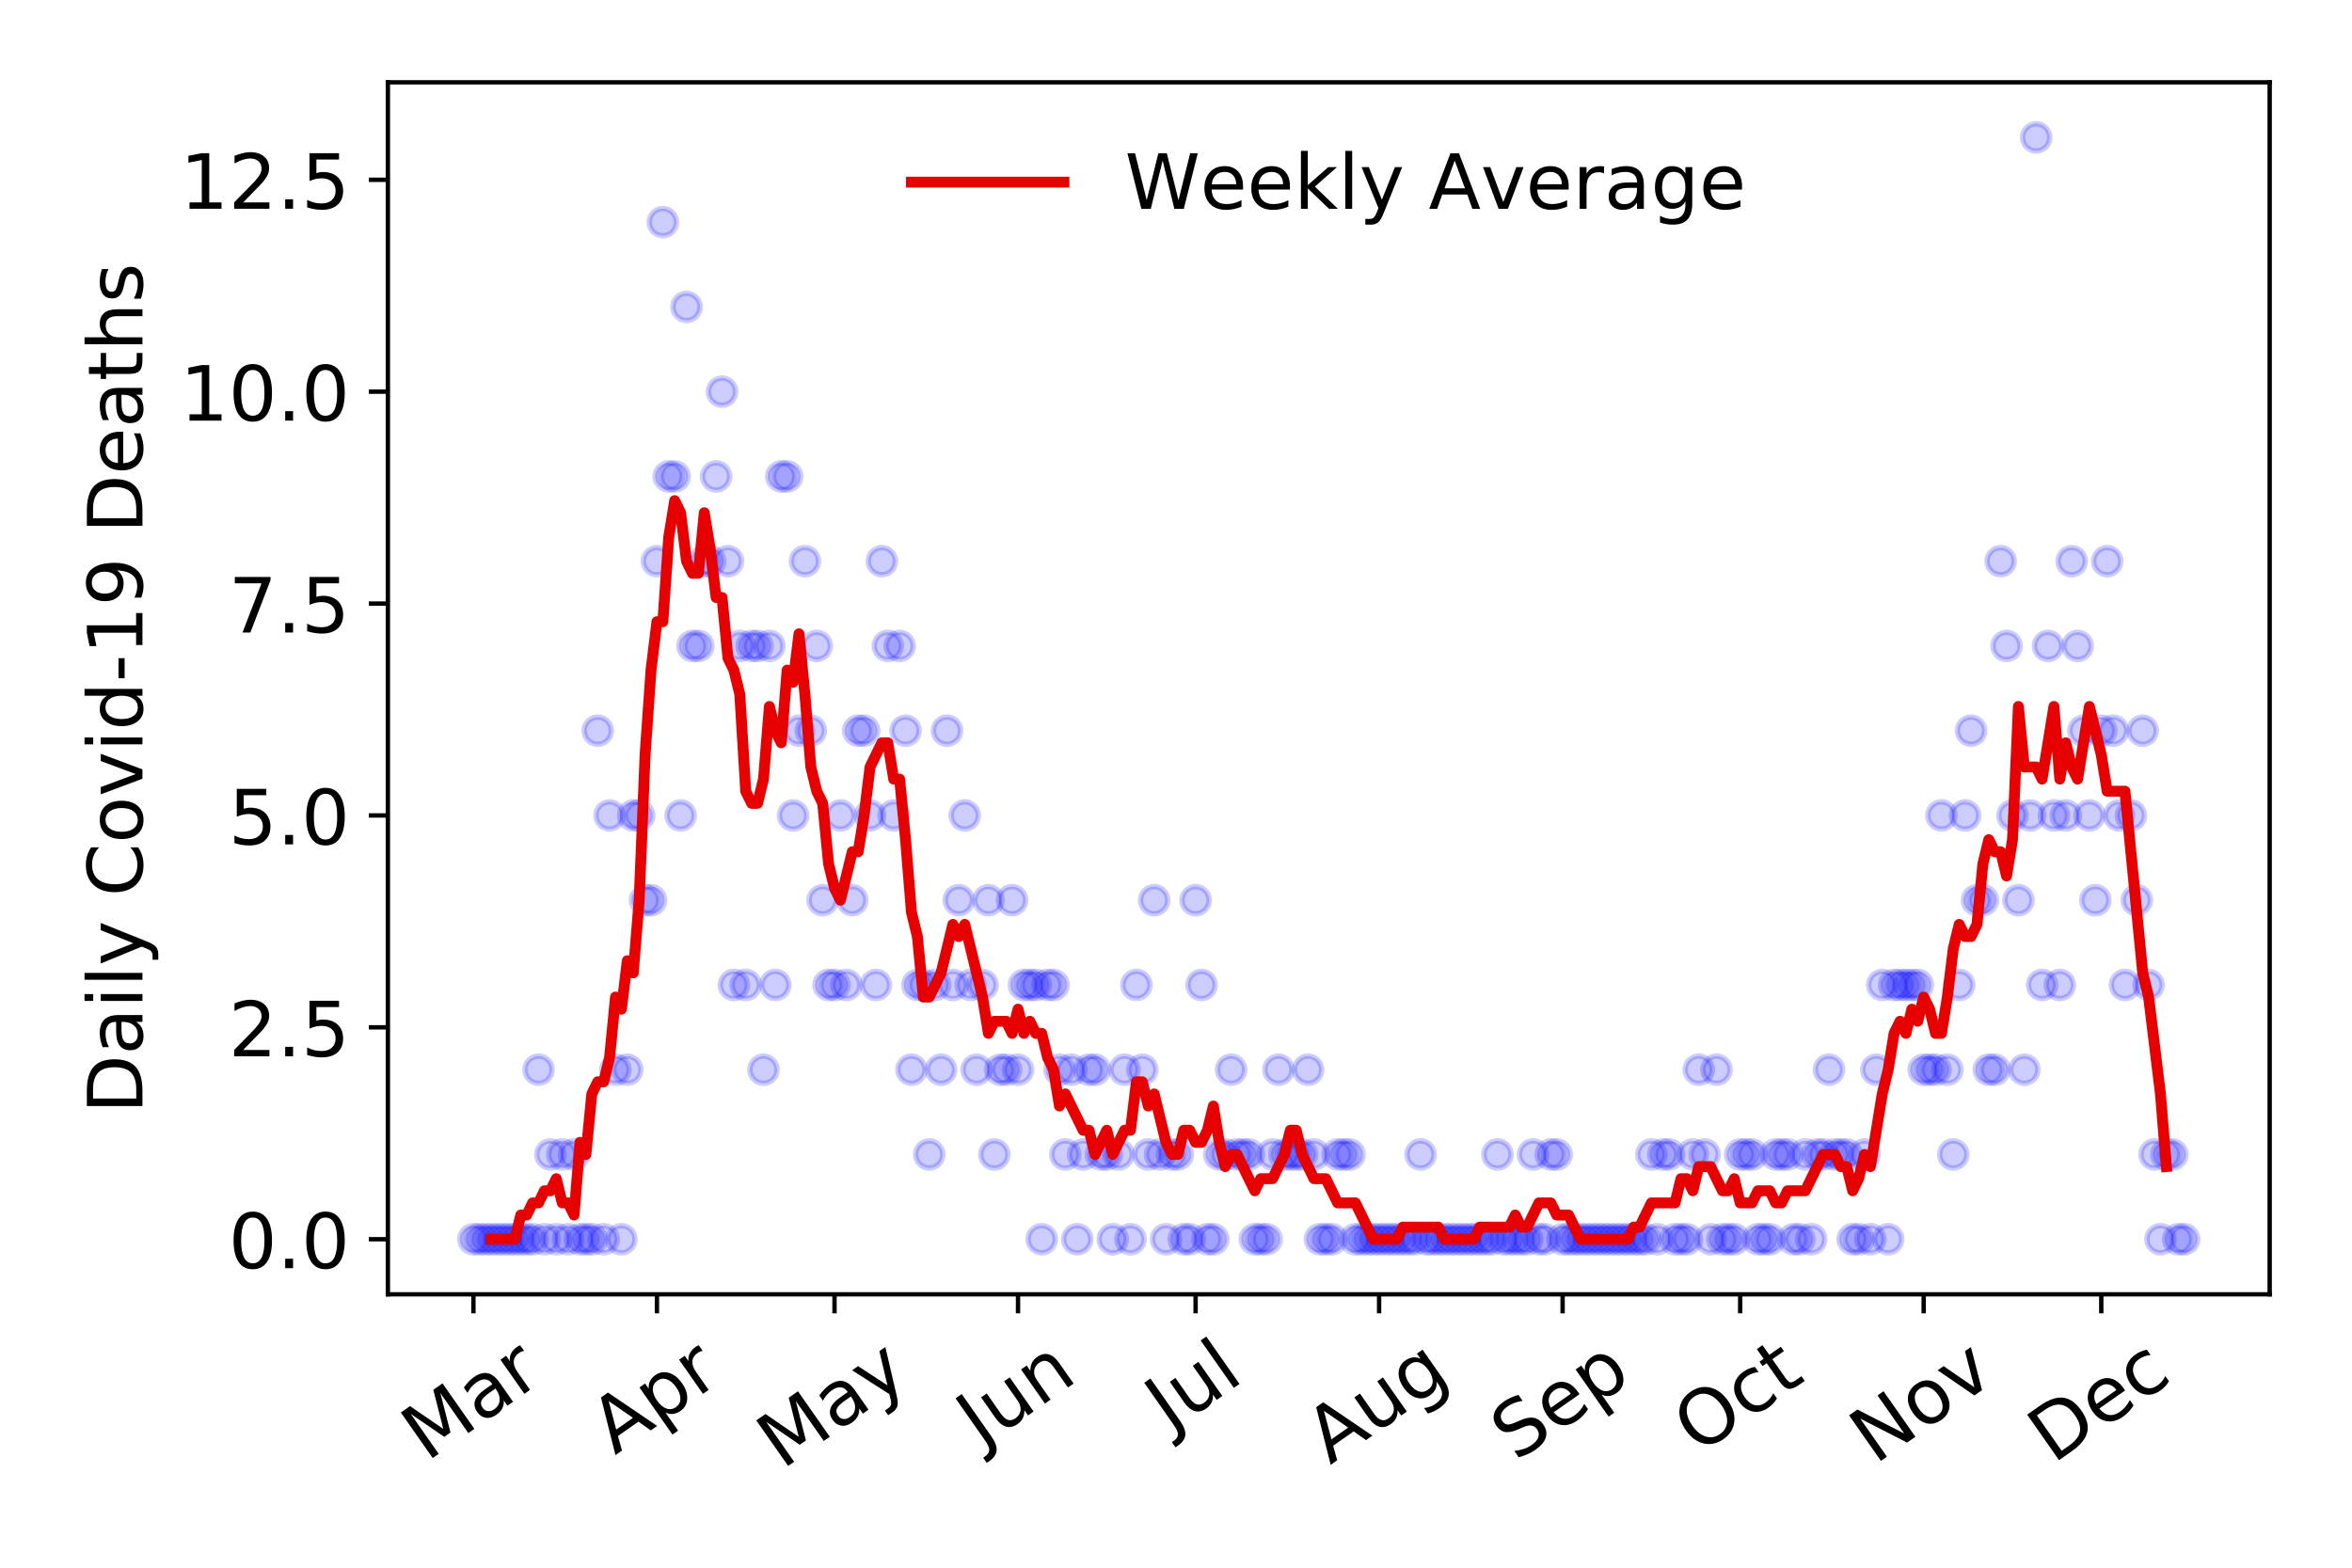<?xml version="1.0" encoding="utf-8" standalone="no"?>
<!DOCTYPE svg PUBLIC "-//W3C//DTD SVG 1.1//EN"
  "http://www.w3.org/Graphics/SVG/1.1/DTD/svg11.dtd">
<!-- Created with matplotlib (https://matplotlib.org/) -->
<svg height="288pt" version="1.1" viewBox="0 0 432 288" width="432pt" xmlns="http://www.w3.org/2000/svg" xmlns:xlink="http://www.w3.org/1999/xlink">
 <defs>
  <style type="text/css">
*{stroke-linecap:butt;stroke-linejoin:round;}
  </style>
 </defs>
 <g id="figure_1">
  <g id="patch_1">
   <path d="M 0 288 
L 432 288 
L 432 0 
L 0 0 
z
" style="fill:#ffffff;"/>
  </g>
  <g id="axes_1">
   <g id="patch_2">
    <path d="M 71.245 237.778 
L 416.88 237.778 
L 416.88 15.12 
L 71.245 15.12 
z
" style="fill:#ffffff;"/>
   </g>
   <g id="matplotlib.axis_1">
    <g id="xtick_1">
     <g id="line2d_1">
      <defs>
       <path d="M 0 0 
L 0 3.5 
" id="mc3822d5230" style="stroke:#000000;stroke-width:0.8;"/>
      </defs>
      <g>
       <use style="stroke:#000000;stroke-width:0.8;" x="86.956" xlink:href="#mc3822d5230" y="237.778"/>
      </g>
     </g>
     <g id="text_1">
      <!-- Mar -->
      <defs>
       <path d="M 9.812 72.906 
L 24.516 72.906 
L 43.109 23.297 
L 61.812 72.906 
L 76.516 72.906 
L 76.516 0 
L 66.891 0 
L 66.891 64.016 
L 48.094 14.016 
L 38.188 14.016 
L 19.391 64.016 
L 19.391 0 
L 9.812 0 
z
" id="DejaVuSans-77"/>
       <path d="M 34.281 27.484 
Q 23.391 27.484 19.188 25 
Q 14.984 22.516 14.984 16.5 
Q 14.984 11.719 18.141 8.906 
Q 21.297 6.109 26.703 6.109 
Q 34.188 6.109 38.703 11.406 
Q 43.219 16.703 43.219 25.484 
L 43.219 27.484 
z
M 52.203 31.203 
L 52.203 0 
L 43.219 0 
L 43.219 8.297 
Q 40.141 3.328 35.547 0.953 
Q 30.953 -1.422 24.312 -1.422 
Q 15.922 -1.422 10.953 3.297 
Q 6 8.016 6 15.922 
Q 6 25.141 12.172 29.828 
Q 18.359 34.516 30.609 34.516 
L 43.219 34.516 
L 43.219 35.406 
Q 43.219 41.609 39.141 45 
Q 35.062 48.391 27.688 48.391 
Q 23 48.391 18.547 47.266 
Q 14.109 46.141 10.016 43.891 
L 10.016 52.203 
Q 14.938 54.109 19.578 55.047 
Q 24.219 56 28.609 56 
Q 40.484 56 46.344 49.844 
Q 52.203 43.703 52.203 31.203 
z
" id="DejaVuSans-97"/>
       <path d="M 41.109 46.297 
Q 39.594 47.172 37.812 47.578 
Q 36.031 48 33.891 48 
Q 26.266 48 22.188 43.047 
Q 18.109 38.094 18.109 28.812 
L 18.109 0 
L 9.078 0 
L 9.078 54.688 
L 18.109 54.688 
L 18.109 46.188 
Q 20.953 51.172 25.484 53.578 
Q 30.031 56 36.531 56 
Q 37.453 56 38.578 55.875 
Q 39.703 55.766 41.062 55.516 
z
" id="DejaVuSans-114"/>
      </defs>
      <g transform="translate(78.353 268.643)rotate(-35)scale(0.14 -0.14)">
       <use xlink:href="#DejaVuSans-77"/>
       <use x="86.279" xlink:href="#DejaVuSans-97"/>
       <use x="147.559" xlink:href="#DejaVuSans-114"/>
      </g>
     </g>
    </g>
    <g id="xtick_2">
     <g id="line2d_2">
      <g>
       <use style="stroke:#000000;stroke-width:0.8;" x="120.66" xlink:href="#mc3822d5230" y="237.778"/>
      </g>
     </g>
     <g id="text_2">
      <!-- Apr -->
      <defs>
       <path d="M 34.188 63.188 
L 20.797 26.906 
L 47.609 26.906 
z
M 28.609 72.906 
L 39.797 72.906 
L 67.578 0 
L 57.328 0 
L 50.688 18.703 
L 17.828 18.703 
L 11.188 0 
L 0.781 0 
z
" id="DejaVuSans-65"/>
       <path d="M 18.109 8.203 
L 18.109 -20.797 
L 9.078 -20.797 
L 9.078 54.688 
L 18.109 54.688 
L 18.109 46.391 
Q 20.953 51.266 25.266 53.625 
Q 29.594 56 35.594 56 
Q 45.562 56 51.781 48.094 
Q 58.016 40.188 58.016 27.297 
Q 58.016 14.406 51.781 6.484 
Q 45.562 -1.422 35.594 -1.422 
Q 29.594 -1.422 25.266 0.953 
Q 20.953 3.328 18.109 8.203 
z
M 48.688 27.297 
Q 48.688 37.203 44.609 42.844 
Q 40.531 48.484 33.406 48.484 
Q 26.266 48.484 22.188 42.844 
Q 18.109 37.203 18.109 27.297 
Q 18.109 17.391 22.188 11.75 
Q 26.266 6.109 33.406 6.109 
Q 40.531 6.109 44.609 11.75 
Q 48.688 17.391 48.688 27.297 
z
" id="DejaVuSans-112"/>
      </defs>
      <g transform="translate(112.956 267.384)rotate(-35)scale(0.14 -0.14)">
       <use xlink:href="#DejaVuSans-65"/>
       <use x="68.408" xlink:href="#DejaVuSans-112"/>
       <use x="131.885" xlink:href="#DejaVuSans-114"/>
      </g>
     </g>
    </g>
    <g id="xtick_3">
     <g id="line2d_3">
      <g>
       <use style="stroke:#000000;stroke-width:0.8;" x="153.278" xlink:href="#mc3822d5230" y="237.778"/>
      </g>
     </g>
     <g id="text_3">
      <!-- May -->
      <defs>
       <path d="M 32.172 -5.078 
Q 28.375 -14.844 24.75 -17.812 
Q 21.141 -20.797 15.094 -20.797 
L 7.906 -20.797 
L 7.906 -13.281 
L 13.188 -13.281 
Q 16.891 -13.281 18.938 -11.516 
Q 21 -9.766 23.484 -3.219 
L 25.094 0.875 
L 2.984 54.688 
L 12.5 54.688 
L 29.594 11.922 
L 46.688 54.688 
L 56.203 54.688 
z
" id="DejaVuSans-121"/>
      </defs>
      <g transform="translate(143.638 270.094)rotate(-35)scale(0.14 -0.14)">
       <use xlink:href="#DejaVuSans-77"/>
       <use x="86.279" xlink:href="#DejaVuSans-97"/>
       <use x="147.559" xlink:href="#DejaVuSans-121"/>
      </g>
     </g>
    </g>
    <g id="xtick_4">
     <g id="line2d_4">
      <g>
       <use style="stroke:#000000;stroke-width:0.8;" x="186.982" xlink:href="#mc3822d5230" y="237.778"/>
      </g>
     </g>
     <g id="text_4">
      <!-- Jun -->
      <defs>
       <path d="M 9.812 72.906 
L 19.672 72.906 
L 19.672 5.078 
Q 19.672 -8.109 14.672 -14.062 
Q 9.672 -20.016 -1.422 -20.016 
L -5.172 -20.016 
L -5.172 -11.719 
L -2.094 -11.719 
Q 4.438 -11.719 7.125 -8.047 
Q 9.812 -4.391 9.812 5.078 
z
" id="DejaVuSans-74"/>
       <path d="M 8.5 21.578 
L 8.5 54.688 
L 17.484 54.688 
L 17.484 21.922 
Q 17.484 14.156 20.5 10.266 
Q 23.531 6.391 29.594 6.391 
Q 36.859 6.391 41.078 11.031 
Q 45.312 15.672 45.312 23.688 
L 45.312 54.688 
L 54.297 54.688 
L 54.297 0 
L 45.312 0 
L 45.312 8.406 
Q 42.047 3.422 37.719 1 
Q 33.406 -1.422 27.688 -1.422 
Q 18.266 -1.422 13.375 4.438 
Q 8.5 10.297 8.5 21.578 
z
M 31.109 56 
z
" id="DejaVuSans-117"/>
       <path d="M 54.891 33.016 
L 54.891 0 
L 45.906 0 
L 45.906 32.719 
Q 45.906 40.484 42.875 44.328 
Q 39.844 48.188 33.797 48.188 
Q 26.516 48.188 22.312 43.547 
Q 18.109 38.922 18.109 30.906 
L 18.109 0 
L 9.078 0 
L 9.078 54.688 
L 18.109 54.688 
L 18.109 46.188 
Q 21.344 51.125 25.703 53.562 
Q 30.078 56 35.797 56 
Q 45.219 56 50.047 50.172 
Q 54.891 44.344 54.891 33.016 
z
" id="DejaVuSans-110"/>
      </defs>
      <g transform="translate(180.238 266.039)rotate(-35)scale(0.14 -0.14)">
       <use xlink:href="#DejaVuSans-74"/>
       <use x="29.492" xlink:href="#DejaVuSans-117"/>
       <use x="92.871" xlink:href="#DejaVuSans-110"/>
      </g>
     </g>
    </g>
    <g id="xtick_5">
     <g id="line2d_5">
      <g>
       <use style="stroke:#000000;stroke-width:0.8;" x="219.6" xlink:href="#mc3822d5230" y="237.778"/>
      </g>
     </g>
     <g id="text_5">
      <!-- Jul -->
      <defs>
       <path d="M 9.422 75.984 
L 18.406 75.984 
L 18.406 0 
L 9.422 0 
z
" id="DejaVuSans-108"/>
      </defs>
      <g transform="translate(214.897 263.181)rotate(-35)scale(0.14 -0.14)">
       <use xlink:href="#DejaVuSans-74"/>
       <use x="29.492" xlink:href="#DejaVuSans-117"/>
       <use x="92.871" xlink:href="#DejaVuSans-108"/>
      </g>
     </g>
    </g>
    <g id="xtick_6">
     <g id="line2d_6">
      <g>
       <use style="stroke:#000000;stroke-width:0.8;" x="253.304" xlink:href="#mc3822d5230" y="237.778"/>
      </g>
     </g>
     <g id="text_6">
      <!-- Aug -->
      <defs>
       <path d="M 45.406 27.984 
Q 45.406 37.75 41.375 43.109 
Q 37.359 48.484 30.078 48.484 
Q 22.859 48.484 18.828 43.109 
Q 14.797 37.75 14.797 27.984 
Q 14.797 18.266 18.828 12.891 
Q 22.859 7.516 30.078 7.516 
Q 37.359 7.516 41.375 12.891 
Q 45.406 18.266 45.406 27.984 
z
M 54.391 6.781 
Q 54.391 -7.172 48.188 -13.984 
Q 42 -20.797 29.203 -20.797 
Q 24.469 -20.797 20.266 -20.094 
Q 16.062 -19.391 12.109 -17.922 
L 12.109 -9.188 
Q 16.062 -11.328 19.922 -12.344 
Q 23.781 -13.375 27.781 -13.375 
Q 36.625 -13.375 41.016 -8.766 
Q 45.406 -4.156 45.406 5.172 
L 45.406 9.625 
Q 42.625 4.781 38.281 2.391 
Q 33.938 0 27.875 0 
Q 17.828 0 11.672 7.656 
Q 5.516 15.328 5.516 27.984 
Q 5.516 40.672 11.672 48.328 
Q 17.828 56 27.875 56 
Q 33.938 56 38.281 53.609 
Q 42.625 51.219 45.406 46.391 
L 45.406 54.688 
L 54.391 54.688 
z
" id="DejaVuSans-103"/>
      </defs>
      <g transform="translate(244.323 269.172)rotate(-35)scale(0.14 -0.14)">
       <use xlink:href="#DejaVuSans-65"/>
       <use x="68.408" xlink:href="#DejaVuSans-117"/>
       <use x="131.787" xlink:href="#DejaVuSans-103"/>
      </g>
     </g>
    </g>
    <g id="xtick_7">
     <g id="line2d_7">
      <g>
       <use style="stroke:#000000;stroke-width:0.8;" x="287.009" xlink:href="#mc3822d5230" y="237.778"/>
      </g>
     </g>
     <g id="text_7">
      <!-- Sep -->
      <defs>
       <path d="M 53.516 70.516 
L 53.516 60.891 
Q 47.906 63.578 42.922 64.891 
Q 37.938 66.219 33.297 66.219 
Q 25.25 66.219 20.875 63.094 
Q 16.5 59.969 16.5 54.203 
Q 16.5 49.359 19.406 46.891 
Q 22.312 44.438 30.422 42.922 
L 36.375 41.703 
Q 47.406 39.594 52.656 34.297 
Q 57.906 29 57.906 20.125 
Q 57.906 9.516 50.797 4.047 
Q 43.703 -1.422 29.984 -1.422 
Q 24.812 -1.422 18.969 -0.25 
Q 13.141 0.922 6.891 3.219 
L 6.891 13.375 
Q 12.891 10.016 18.656 8.297 
Q 24.422 6.594 29.984 6.594 
Q 38.422 6.594 43.016 9.906 
Q 47.609 13.234 47.609 19.391 
Q 47.609 24.75 44.312 27.781 
Q 41.016 30.812 33.5 32.328 
L 27.484 33.5 
Q 16.453 35.688 11.516 40.375 
Q 6.594 45.062 6.594 53.422 
Q 6.594 63.094 13.406 68.656 
Q 20.219 74.219 32.172 74.219 
Q 37.312 74.219 42.625 73.281 
Q 47.953 72.359 53.516 70.516 
z
" id="DejaVuSans-83"/>
       <path d="M 56.203 29.594 
L 56.203 25.203 
L 14.891 25.203 
Q 15.484 15.922 20.484 11.062 
Q 25.484 6.203 34.422 6.203 
Q 39.594 6.203 44.453 7.469 
Q 49.312 8.734 54.109 11.281 
L 54.109 2.781 
Q 49.266 0.734 44.188 -0.344 
Q 39.109 -1.422 33.891 -1.422 
Q 20.797 -1.422 13.156 6.188 
Q 5.516 13.812 5.516 26.812 
Q 5.516 40.234 12.766 48.109 
Q 20.016 56 32.328 56 
Q 43.359 56 49.781 48.891 
Q 56.203 41.797 56.203 29.594 
z
M 47.219 32.234 
Q 47.125 39.594 43.094 43.984 
Q 39.062 48.391 32.422 48.391 
Q 24.906 48.391 20.391 44.141 
Q 15.875 39.891 15.188 32.172 
z
" id="DejaVuSans-101"/>
      </defs>
      <g transform="translate(278.416 268.629)rotate(-35)scale(0.14 -0.14)">
       <use xlink:href="#DejaVuSans-83"/>
       <use x="63.477" xlink:href="#DejaVuSans-101"/>
       <use x="125" xlink:href="#DejaVuSans-112"/>
      </g>
     </g>
    </g>
    <g id="xtick_8">
     <g id="line2d_8">
      <g>
       <use style="stroke:#000000;stroke-width:0.8;" x="319.626" xlink:href="#mc3822d5230" y="237.778"/>
      </g>
     </g>
     <g id="text_8">
      <!-- Oct -->
      <defs>
       <path d="M 39.406 66.219 
Q 28.656 66.219 22.328 58.203 
Q 16.016 50.203 16.016 36.375 
Q 16.016 22.609 22.328 14.594 
Q 28.656 6.594 39.406 6.594 
Q 50.141 6.594 56.422 14.594 
Q 62.703 22.609 62.703 36.375 
Q 62.703 50.203 56.422 58.203 
Q 50.141 66.219 39.406 66.219 
z
M 39.406 74.219 
Q 54.734 74.219 63.906 63.938 
Q 73.094 53.656 73.094 36.375 
Q 73.094 19.141 63.906 8.859 
Q 54.734 -1.422 39.406 -1.422 
Q 24.031 -1.422 14.812 8.828 
Q 5.609 19.094 5.609 36.375 
Q 5.609 53.656 14.812 63.938 
Q 24.031 74.219 39.406 74.219 
z
" id="DejaVuSans-79"/>
       <path d="M 48.781 52.594 
L 48.781 44.188 
Q 44.969 46.297 41.141 47.344 
Q 37.312 48.391 33.406 48.391 
Q 24.656 48.391 19.812 42.844 
Q 14.984 37.312 14.984 27.297 
Q 14.984 17.281 19.812 11.734 
Q 24.656 6.203 33.406 6.203 
Q 37.312 6.203 41.141 7.25 
Q 44.969 8.297 48.781 10.406 
L 48.781 2.094 
Q 45.016 0.344 40.984 -0.531 
Q 36.969 -1.422 32.422 -1.422 
Q 20.062 -1.422 12.781 6.344 
Q 5.516 14.109 5.516 27.297 
Q 5.516 40.672 12.859 48.328 
Q 20.219 56 33.016 56 
Q 37.156 56 41.109 55.141 
Q 45.062 54.297 48.781 52.594 
z
" id="DejaVuSans-99"/>
       <path d="M 18.312 70.219 
L 18.312 54.688 
L 36.812 54.688 
L 36.812 47.703 
L 18.312 47.703 
L 18.312 18.016 
Q 18.312 11.328 20.141 9.422 
Q 21.969 7.516 27.594 7.516 
L 36.812 7.516 
L 36.812 0 
L 27.594 0 
Q 17.188 0 13.234 3.875 
Q 9.281 7.766 9.281 18.016 
L 9.281 47.703 
L 2.688 47.703 
L 2.688 54.688 
L 9.281 54.688 
L 9.281 70.219 
z
" id="DejaVuSans-116"/>
      </defs>
      <g transform="translate(311.927 267.377)rotate(-35)scale(0.14 -0.14)">
       <use xlink:href="#DejaVuSans-79"/>
       <use x="78.711" xlink:href="#DejaVuSans-99"/>
       <use x="133.691" xlink:href="#DejaVuSans-116"/>
      </g>
     </g>
    </g>
    <g id="xtick_9">
     <g id="line2d_9">
      <g>
       <use style="stroke:#000000;stroke-width:0.8;" x="353.331" xlink:href="#mc3822d5230" y="237.778"/>
      </g>
     </g>
     <g id="text_9">
      <!-- Nov -->
      <defs>
       <path d="M 9.812 72.906 
L 23.094 72.906 
L 55.422 11.922 
L 55.422 72.906 
L 64.984 72.906 
L 64.984 0 
L 51.703 0 
L 19.391 60.984 
L 19.391 0 
L 9.812 0 
z
" id="DejaVuSans-78"/>
       <path d="M 30.609 48.391 
Q 23.391 48.391 19.188 42.75 
Q 14.984 37.109 14.984 27.297 
Q 14.984 17.484 19.156 11.844 
Q 23.344 6.203 30.609 6.203 
Q 37.797 6.203 41.984 11.859 
Q 46.188 17.531 46.188 27.297 
Q 46.188 37.016 41.984 42.703 
Q 37.797 48.391 30.609 48.391 
z
M 30.609 56 
Q 42.328 56 49.016 48.375 
Q 55.719 40.766 55.719 27.297 
Q 55.719 13.875 49.016 6.219 
Q 42.328 -1.422 30.609 -1.422 
Q 18.844 -1.422 12.172 6.219 
Q 5.516 13.875 5.516 27.297 
Q 5.516 40.766 12.172 48.375 
Q 18.844 56 30.609 56 
z
" id="DejaVuSans-111"/>
       <path d="M 2.984 54.688 
L 12.5 54.688 
L 29.594 8.797 
L 46.688 54.688 
L 56.203 54.688 
L 35.688 0 
L 23.484 0 
z
" id="DejaVuSans-118"/>
      </defs>
      <g transform="translate(344.354 269.166)rotate(-35)scale(0.14 -0.14)">
       <use xlink:href="#DejaVuSans-78"/>
       <use x="74.805" xlink:href="#DejaVuSans-111"/>
       <use x="135.986" xlink:href="#DejaVuSans-118"/>
      </g>
     </g>
    </g>
    <g id="xtick_10">
     <g id="line2d_10">
      <g>
       <use style="stroke:#000000;stroke-width:0.8;" x="385.948" xlink:href="#mc3822d5230" y="237.778"/>
      </g>
     </g>
     <g id="text_10">
      <!-- Dec -->
      <defs>
       <path d="M 19.672 64.797 
L 19.672 8.109 
L 31.594 8.109 
Q 46.688 8.109 53.688 14.938 
Q 60.688 21.781 60.688 36.531 
Q 60.688 51.172 53.688 57.984 
Q 46.688 64.797 31.594 64.797 
z
M 9.812 72.906 
L 30.078 72.906 
Q 51.266 72.906 61.172 64.094 
Q 71.094 55.281 71.094 36.531 
Q 71.094 17.672 61.125 8.828 
Q 51.172 0 30.078 0 
L 9.812 0 
z
" id="DejaVuSans-68"/>
      </defs>
      <g transform="translate(377.067 269.032)rotate(-35)scale(0.14 -0.14)">
       <use xlink:href="#DejaVuSans-68"/>
       <use x="77.002" xlink:href="#DejaVuSans-101"/>
       <use x="138.525" xlink:href="#DejaVuSans-99"/>
      </g>
     </g>
    </g>
   </g>
   <g id="matplotlib.axis_2">
    <g id="ytick_1">
     <g id="line2d_11">
      <defs>
       <path d="M 0 0 
L -3.5 0 
" id="m5d72c57d18" style="stroke:#000000;stroke-width:0.8;"/>
      </defs>
      <g>
       <use style="stroke:#000000;stroke-width:0.8;" x="71.245" xlink:href="#m5d72c57d18" y="227.657"/>
      </g>
     </g>
     <g id="text_11">
      <!-- 0.0 -->
      <defs>
       <path d="M 31.781 66.406 
Q 24.172 66.406 20.328 58.906 
Q 16.5 51.422 16.5 36.375 
Q 16.5 21.391 20.328 13.891 
Q 24.172 6.391 31.781 6.391 
Q 39.453 6.391 43.281 13.891 
Q 47.125 21.391 47.125 36.375 
Q 47.125 51.422 43.281 58.906 
Q 39.453 66.406 31.781 66.406 
z
M 31.781 74.219 
Q 44.047 74.219 50.516 64.516 
Q 56.984 54.828 56.984 36.375 
Q 56.984 17.969 50.516 8.266 
Q 44.047 -1.422 31.781 -1.422 
Q 19.531 -1.422 13.062 8.266 
Q 6.594 17.969 6.594 36.375 
Q 6.594 54.828 13.062 64.516 
Q 19.531 74.219 31.781 74.219 
z
" id="DejaVuSans-48"/>
       <path d="M 10.688 12.406 
L 21 12.406 
L 21 0 
L 10.688 0 
z
" id="DejaVuSans-46"/>
      </defs>
      <g transform="translate(41.981 232.976)scale(0.14 -0.14)">
       <use xlink:href="#DejaVuSans-48"/>
       <use x="63.623" xlink:href="#DejaVuSans-46"/>
       <use x="95.41" xlink:href="#DejaVuSans-48"/>
      </g>
     </g>
    </g>
    <g id="ytick_2">
     <g id="line2d_12">
      <g>
       <use style="stroke:#000000;stroke-width:0.8;" x="71.245" xlink:href="#m5d72c57d18" y="188.731"/>
      </g>
     </g>
     <g id="text_12">
      <!-- 2.5 -->
      <defs>
       <path d="M 19.188 8.297 
L 53.609 8.297 
L 53.609 0 
L 7.328 0 
L 7.328 8.297 
Q 12.938 14.109 22.625 23.891 
Q 32.328 33.688 34.812 36.531 
Q 39.547 41.844 41.422 45.531 
Q 43.312 49.219 43.312 52.781 
Q 43.312 58.594 39.234 62.25 
Q 35.156 65.922 28.609 65.922 
Q 23.969 65.922 18.812 64.312 
Q 13.672 62.703 7.812 59.422 
L 7.812 69.391 
Q 13.766 71.781 18.938 73 
Q 24.125 74.219 28.422 74.219 
Q 39.75 74.219 46.484 68.547 
Q 53.219 62.891 53.219 53.422 
Q 53.219 48.922 51.531 44.891 
Q 49.859 40.875 45.406 35.406 
Q 44.188 33.984 37.641 27.219 
Q 31.109 20.453 19.188 8.297 
z
" id="DejaVuSans-50"/>
       <path d="M 10.797 72.906 
L 49.516 72.906 
L 49.516 64.594 
L 19.828 64.594 
L 19.828 46.734 
Q 21.969 47.469 24.109 47.828 
Q 26.266 48.188 28.422 48.188 
Q 40.625 48.188 47.75 41.5 
Q 54.891 34.812 54.891 23.391 
Q 54.891 11.625 47.562 5.094 
Q 40.234 -1.422 26.906 -1.422 
Q 22.312 -1.422 17.547 -0.641 
Q 12.797 0.141 7.719 1.703 
L 7.719 11.625 
Q 12.109 9.234 16.797 8.062 
Q 21.484 6.891 26.703 6.891 
Q 35.156 6.891 40.078 11.328 
Q 45.016 15.766 45.016 23.391 
Q 45.016 31 40.078 35.438 
Q 35.156 39.891 26.703 39.891 
Q 22.75 39.891 18.812 39.016 
Q 14.891 38.141 10.797 36.281 
z
" id="DejaVuSans-53"/>
      </defs>
      <g transform="translate(41.981 194.05)scale(0.14 -0.14)">
       <use xlink:href="#DejaVuSans-50"/>
       <use x="63.623" xlink:href="#DejaVuSans-46"/>
       <use x="95.41" xlink:href="#DejaVuSans-53"/>
      </g>
     </g>
    </g>
    <g id="ytick_3">
     <g id="line2d_13">
      <g>
       <use style="stroke:#000000;stroke-width:0.8;" x="71.245" xlink:href="#m5d72c57d18" y="149.805"/>
      </g>
     </g>
     <g id="text_13">
      <!-- 5.0 -->
      <g transform="translate(41.981 155.124)scale(0.14 -0.14)">
       <use xlink:href="#DejaVuSans-53"/>
       <use x="63.623" xlink:href="#DejaVuSans-46"/>
       <use x="95.41" xlink:href="#DejaVuSans-48"/>
      </g>
     </g>
    </g>
    <g id="ytick_4">
     <g id="line2d_14">
      <g>
       <use style="stroke:#000000;stroke-width:0.8;" x="71.245" xlink:href="#m5d72c57d18" y="110.879"/>
      </g>
     </g>
     <g id="text_14">
      <!-- 7.5 -->
      <defs>
       <path d="M 8.203 72.906 
L 55.078 72.906 
L 55.078 68.703 
L 28.609 0 
L 18.312 0 
L 43.219 64.594 
L 8.203 64.594 
z
" id="DejaVuSans-55"/>
      </defs>
      <g transform="translate(41.981 116.197)scale(0.14 -0.14)">
       <use xlink:href="#DejaVuSans-55"/>
       <use x="63.623" xlink:href="#DejaVuSans-46"/>
       <use x="95.41" xlink:href="#DejaVuSans-53"/>
      </g>
     </g>
    </g>
    <g id="ytick_5">
     <g id="line2d_15">
      <g>
       <use style="stroke:#000000;stroke-width:0.8;" x="71.245" xlink:href="#m5d72c57d18" y="71.952"/>
      </g>
     </g>
     <g id="text_15">
      <!-- 10.0 -->
      <defs>
       <path d="M 12.406 8.297 
L 28.516 8.297 
L 28.516 63.922 
L 10.984 60.406 
L 10.984 69.391 
L 28.422 72.906 
L 38.281 72.906 
L 38.281 8.297 
L 54.391 8.297 
L 54.391 0 
L 12.406 0 
z
" id="DejaVuSans-49"/>
      </defs>
      <g transform="translate(33.073 77.271)scale(0.14 -0.14)">
       <use xlink:href="#DejaVuSans-49"/>
       <use x="63.623" xlink:href="#DejaVuSans-48"/>
       <use x="127.246" xlink:href="#DejaVuSans-46"/>
       <use x="159.033" xlink:href="#DejaVuSans-48"/>
      </g>
     </g>
    </g>
    <g id="ytick_6">
     <g id="line2d_16">
      <g>
       <use style="stroke:#000000;stroke-width:0.8;" x="71.245" xlink:href="#m5d72c57d18" y="33.026"/>
      </g>
     </g>
     <g id="text_16">
      <!-- 12.5 -->
      <g transform="translate(33.073 38.345)scale(0.14 -0.14)">
       <use xlink:href="#DejaVuSans-49"/>
       <use x="63.623" xlink:href="#DejaVuSans-50"/>
       <use x="127.246" xlink:href="#DejaVuSans-46"/>
       <use x="159.033" xlink:href="#DejaVuSans-53"/>
      </g>
     </g>
    </g>
    <g id="text_17">
     <!-- Daily Covid-19 Deaths -->
     <defs>
      <path d="M 9.422 54.688 
L 18.406 54.688 
L 18.406 0 
L 9.422 0 
z
M 9.422 75.984 
L 18.406 75.984 
L 18.406 64.594 
L 9.422 64.594 
z
" id="DejaVuSans-105"/>
      <path id="DejaVuSans-32"/>
      <path d="M 64.406 67.281 
L 64.406 56.891 
Q 59.422 61.531 53.781 63.812 
Q 48.141 66.109 41.797 66.109 
Q 29.297 66.109 22.656 58.469 
Q 16.016 50.828 16.016 36.375 
Q 16.016 21.969 22.656 14.328 
Q 29.297 6.688 41.797 6.688 
Q 48.141 6.688 53.781 8.984 
Q 59.422 11.281 64.406 15.922 
L 64.406 5.609 
Q 59.234 2.094 53.438 0.328 
Q 47.656 -1.422 41.219 -1.422 
Q 24.656 -1.422 15.125 8.703 
Q 5.609 18.844 5.609 36.375 
Q 5.609 53.953 15.125 64.078 
Q 24.656 74.219 41.219 74.219 
Q 47.75 74.219 53.531 72.484 
Q 59.328 70.75 64.406 67.281 
z
" id="DejaVuSans-67"/>
      <path d="M 45.406 46.391 
L 45.406 75.984 
L 54.391 75.984 
L 54.391 0 
L 45.406 0 
L 45.406 8.203 
Q 42.578 3.328 38.25 0.953 
Q 33.938 -1.422 27.875 -1.422 
Q 17.969 -1.422 11.734 6.484 
Q 5.516 14.406 5.516 27.297 
Q 5.516 40.188 11.734 48.094 
Q 17.969 56 27.875 56 
Q 33.938 56 38.25 53.625 
Q 42.578 51.266 45.406 46.391 
z
M 14.797 27.297 
Q 14.797 17.391 18.875 11.75 
Q 22.953 6.109 30.078 6.109 
Q 37.203 6.109 41.297 11.75 
Q 45.406 17.391 45.406 27.297 
Q 45.406 37.203 41.297 42.844 
Q 37.203 48.484 30.078 48.484 
Q 22.953 48.484 18.875 42.844 
Q 14.797 37.203 14.797 27.297 
z
" id="DejaVuSans-100"/>
      <path d="M 4.891 31.391 
L 31.203 31.391 
L 31.203 23.391 
L 4.891 23.391 
z
" id="DejaVuSans-45"/>
      <path d="M 10.984 1.516 
L 10.984 10.5 
Q 14.703 8.734 18.5 7.812 
Q 22.312 6.891 25.984 6.891 
Q 35.75 6.891 40.891 13.453 
Q 46.047 20.016 46.781 33.406 
Q 43.953 29.203 39.594 26.953 
Q 35.25 24.703 29.984 24.703 
Q 19.047 24.703 12.672 31.312 
Q 6.297 37.938 6.297 49.422 
Q 6.297 60.641 12.938 67.422 
Q 19.578 74.219 30.609 74.219 
Q 43.266 74.219 49.922 64.516 
Q 56.594 54.828 56.594 36.375 
Q 56.594 19.141 48.406 8.859 
Q 40.234 -1.422 26.422 -1.422 
Q 22.703 -1.422 18.891 -0.688 
Q 15.094 0.047 10.984 1.516 
z
M 30.609 32.422 
Q 37.25 32.422 41.125 36.953 
Q 45.016 41.5 45.016 49.422 
Q 45.016 57.281 41.125 61.844 
Q 37.25 66.406 30.609 66.406 
Q 23.969 66.406 20.094 61.844 
Q 16.219 57.281 16.219 49.422 
Q 16.219 41.5 20.094 36.953 
Q 23.969 32.422 30.609 32.422 
z
" id="DejaVuSans-57"/>
      <path d="M 54.891 33.016 
L 54.891 0 
L 45.906 0 
L 45.906 32.719 
Q 45.906 40.484 42.875 44.328 
Q 39.844 48.188 33.797 48.188 
Q 26.516 48.188 22.312 43.547 
Q 18.109 38.922 18.109 30.906 
L 18.109 0 
L 9.078 0 
L 9.078 75.984 
L 18.109 75.984 
L 18.109 46.188 
Q 21.344 51.125 25.703 53.562 
Q 30.078 56 35.797 56 
Q 45.219 56 50.047 50.172 
Q 54.891 44.344 54.891 33.016 
z
" id="DejaVuSans-104"/>
      <path d="M 44.281 53.078 
L 44.281 44.578 
Q 40.484 46.531 36.375 47.5 
Q 32.281 48.484 27.875 48.484 
Q 21.188 48.484 17.844 46.438 
Q 14.5 44.391 14.5 40.281 
Q 14.5 37.156 16.891 35.375 
Q 19.281 33.594 26.516 31.984 
L 29.594 31.297 
Q 39.156 29.25 43.188 25.516 
Q 47.219 21.781 47.219 15.094 
Q 47.219 7.469 41.188 3.016 
Q 35.156 -1.422 24.609 -1.422 
Q 20.219 -1.422 15.453 -0.562 
Q 10.688 0.297 5.422 2 
L 5.422 11.281 
Q 10.406 8.688 15.234 7.391 
Q 20.062 6.109 24.812 6.109 
Q 31.156 6.109 34.562 8.281 
Q 37.984 10.453 37.984 14.406 
Q 37.984 18.062 35.516 20.016 
Q 33.062 21.969 24.703 23.781 
L 21.578 24.516 
Q 13.234 26.266 9.516 29.906 
Q 5.812 33.547 5.812 39.891 
Q 5.812 47.609 11.281 51.797 
Q 16.75 56 26.812 56 
Q 31.781 56 36.172 55.266 
Q 40.578 54.547 44.281 53.078 
z
" id="DejaVuSans-115"/>
     </defs>
     <g transform="translate(26.162 204.56)rotate(-90)scale(0.14 -0.14)">
      <use xlink:href="#DejaVuSans-68"/>
      <use x="77.002" xlink:href="#DejaVuSans-97"/>
      <use x="138.281" xlink:href="#DejaVuSans-105"/>
      <use x="166.064" xlink:href="#DejaVuSans-108"/>
      <use x="193.848" xlink:href="#DejaVuSans-121"/>
      <use x="253.027" xlink:href="#DejaVuSans-32"/>
      <use x="284.814" xlink:href="#DejaVuSans-67"/>
      <use x="354.639" xlink:href="#DejaVuSans-111"/>
      <use x="415.82" xlink:href="#DejaVuSans-118"/>
      <use x="475" xlink:href="#DejaVuSans-105"/>
      <use x="502.783" xlink:href="#DejaVuSans-100"/>
      <use x="566.26" xlink:href="#DejaVuSans-45"/>
      <use x="602.344" xlink:href="#DejaVuSans-49"/>
      <use x="665.967" xlink:href="#DejaVuSans-57"/>
      <use x="729.59" xlink:href="#DejaVuSans-32"/>
      <use x="761.377" xlink:href="#DejaVuSans-68"/>
      <use x="838.379" xlink:href="#DejaVuSans-101"/>
      <use x="899.902" xlink:href="#DejaVuSans-97"/>
      <use x="961.182" xlink:href="#DejaVuSans-116"/>
      <use x="1000.391" xlink:href="#DejaVuSans-104"/>
      <use x="1063.77" xlink:href="#DejaVuSans-115"/>
     </g>
    </g>
   </g>
   <g id="line2d_17">
    <defs>
     <path d="M 0 2.5 
C 0.663 2.5 1.299 2.237 1.768 1.768 
C 2.237 1.299 2.5 0.663 2.5 0 
C 2.5 -0.663 2.237 -1.299 1.768 -1.768 
C 1.299 -2.237 0.663 -2.5 0 -2.5 
C -0.663 -2.5 -1.299 -2.237 -1.768 -1.768 
C -2.237 -1.299 -2.5 -0.663 -2.5 0 
C -2.5 0.663 -2.237 1.299 -1.768 1.768 
C -1.299 2.237 -0.663 2.5 0 2.5 
z
" id="mdca82ce0b3" style="stroke:#0000ff;stroke-opacity:0.2;"/>
    </defs>
    <g clip-path="url(#pd18a5bd48b)">
     <use style="fill:#0000ff;fill-opacity:0.2;stroke:#0000ff;stroke-opacity:0.2;" x="86.956" xlink:href="#mdca82ce0b3" y="227.657"/>
     <use style="fill:#0000ff;fill-opacity:0.2;stroke:#0000ff;stroke-opacity:0.2;" x="88.043" xlink:href="#mdca82ce0b3" y="227.657"/>
     <use style="fill:#0000ff;fill-opacity:0.2;stroke:#0000ff;stroke-opacity:0.2;" x="89.13" xlink:href="#mdca82ce0b3" y="227.657"/>
     <use style="fill:#0000ff;fill-opacity:0.2;stroke:#0000ff;stroke-opacity:0.2;" x="90.217" xlink:href="#mdca82ce0b3" y="227.657"/>
     <use style="fill:#0000ff;fill-opacity:0.2;stroke:#0000ff;stroke-opacity:0.2;" x="91.305" xlink:href="#mdca82ce0b3" y="227.657"/>
     <use style="fill:#0000ff;fill-opacity:0.2;stroke:#0000ff;stroke-opacity:0.2;" x="92.392" xlink:href="#mdca82ce0b3" y="227.657"/>
     <use style="fill:#0000ff;fill-opacity:0.2;stroke:#0000ff;stroke-opacity:0.2;" x="93.479" xlink:href="#mdca82ce0b3" y="227.657"/>
     <use style="fill:#0000ff;fill-opacity:0.2;stroke:#0000ff;stroke-opacity:0.2;" x="94.566" xlink:href="#mdca82ce0b3" y="227.657"/>
     <use style="fill:#0000ff;fill-opacity:0.2;stroke:#0000ff;stroke-opacity:0.2;" x="95.654" xlink:href="#mdca82ce0b3" y="227.657"/>
     <use style="fill:#0000ff;fill-opacity:0.2;stroke:#0000ff;stroke-opacity:0.2;" x="96.741" xlink:href="#mdca82ce0b3" y="227.657"/>
     <use style="fill:#0000ff;fill-opacity:0.2;stroke:#0000ff;stroke-opacity:0.2;" x="97.828" xlink:href="#mdca82ce0b3" y="227.657"/>
     <use style="fill:#0000ff;fill-opacity:0.2;stroke:#0000ff;stroke-opacity:0.2;" x="98.915" xlink:href="#mdca82ce0b3" y="196.516"/>
     <use style="fill:#0000ff;fill-opacity:0.2;stroke:#0000ff;stroke-opacity:0.2;" x="100.003" xlink:href="#mdca82ce0b3" y="227.657"/>
     <use style="fill:#0000ff;fill-opacity:0.2;stroke:#0000ff;stroke-opacity:0.2;" x="101.09" xlink:href="#mdca82ce0b3" y="212.087"/>
     <use style="fill:#0000ff;fill-opacity:0.2;stroke:#0000ff;stroke-opacity:0.2;" x="102.177" xlink:href="#mdca82ce0b3" y="227.657"/>
     <use style="fill:#0000ff;fill-opacity:0.2;stroke:#0000ff;stroke-opacity:0.2;" x="103.264" xlink:href="#mdca82ce0b3" y="212.087"/>
     <use style="fill:#0000ff;fill-opacity:0.2;stroke:#0000ff;stroke-opacity:0.2;" x="104.352" xlink:href="#mdca82ce0b3" y="227.657"/>
     <use style="fill:#0000ff;fill-opacity:0.2;stroke:#0000ff;stroke-opacity:0.2;" x="105.439" xlink:href="#mdca82ce0b3" y="212.087"/>
     <use style="fill:#0000ff;fill-opacity:0.2;stroke:#0000ff;stroke-opacity:0.2;" x="106.526" xlink:href="#mdca82ce0b3" y="227.657"/>
     <use style="fill:#0000ff;fill-opacity:0.2;stroke:#0000ff;stroke-opacity:0.2;" x="107.613" xlink:href="#mdca82ce0b3" y="227.657"/>
     <use style="fill:#0000ff;fill-opacity:0.2;stroke:#0000ff;stroke-opacity:0.2;" x="108.701" xlink:href="#mdca82ce0b3" y="227.657"/>
     <use style="fill:#0000ff;fill-opacity:0.2;stroke:#0000ff;stroke-opacity:0.2;" x="109.788" xlink:href="#mdca82ce0b3" y="134.234"/>
     <use style="fill:#0000ff;fill-opacity:0.2;stroke:#0000ff;stroke-opacity:0.2;" x="110.875" xlink:href="#mdca82ce0b3" y="227.657"/>
     <use style="fill:#0000ff;fill-opacity:0.2;stroke:#0000ff;stroke-opacity:0.2;" x="111.962" xlink:href="#mdca82ce0b3" y="149.805"/>
     <use style="fill:#0000ff;fill-opacity:0.2;stroke:#0000ff;stroke-opacity:0.2;" x="113.05" xlink:href="#mdca82ce0b3" y="196.516"/>
     <use style="fill:#0000ff;fill-opacity:0.2;stroke:#0000ff;stroke-opacity:0.2;" x="114.137" xlink:href="#mdca82ce0b3" y="227.657"/>
     <use style="fill:#0000ff;fill-opacity:0.2;stroke:#0000ff;stroke-opacity:0.2;" x="115.224" xlink:href="#mdca82ce0b3" y="196.516"/>
     <use style="fill:#0000ff;fill-opacity:0.2;stroke:#0000ff;stroke-opacity:0.2;" x="116.311" xlink:href="#mdca82ce0b3" y="149.805"/>
     <use style="fill:#0000ff;fill-opacity:0.2;stroke:#0000ff;stroke-opacity:0.2;" x="117.399" xlink:href="#mdca82ce0b3" y="149.805"/>
     <use style="fill:#0000ff;fill-opacity:0.2;stroke:#0000ff;stroke-opacity:0.2;" x="118.486" xlink:href="#mdca82ce0b3" y="165.375"/>
     <use style="fill:#0000ff;fill-opacity:0.2;stroke:#0000ff;stroke-opacity:0.2;" x="119.573" xlink:href="#mdca82ce0b3" y="165.375"/>
     <use style="fill:#0000ff;fill-opacity:0.2;stroke:#0000ff;stroke-opacity:0.2;" x="120.66" xlink:href="#mdca82ce0b3" y="103.093"/>
     <use style="fill:#0000ff;fill-opacity:0.2;stroke:#0000ff;stroke-opacity:0.2;" x="121.748" xlink:href="#mdca82ce0b3" y="40.811"/>
     <use style="fill:#0000ff;fill-opacity:0.2;stroke:#0000ff;stroke-opacity:0.2;" x="122.835" xlink:href="#mdca82ce0b3" y="87.523"/>
     <use style="fill:#0000ff;fill-opacity:0.2;stroke:#0000ff;stroke-opacity:0.2;" x="123.922" xlink:href="#mdca82ce0b3" y="87.523"/>
     <use style="fill:#0000ff;fill-opacity:0.2;stroke:#0000ff;stroke-opacity:0.2;" x="125.009" xlink:href="#mdca82ce0b3" y="149.805"/>
     <use style="fill:#0000ff;fill-opacity:0.2;stroke:#0000ff;stroke-opacity:0.2;" x="126.096" xlink:href="#mdca82ce0b3" y="56.382"/>
     <use style="fill:#0000ff;fill-opacity:0.2;stroke:#0000ff;stroke-opacity:0.2;" x="127.184" xlink:href="#mdca82ce0b3" y="118.664"/>
     <use style="fill:#0000ff;fill-opacity:0.2;stroke:#0000ff;stroke-opacity:0.2;" x="128.271" xlink:href="#mdca82ce0b3" y="118.664"/>
     <use style="fill:#0000ff;fill-opacity:0.2;stroke:#0000ff;stroke-opacity:0.2;" x="129.358" xlink:href="#mdca82ce0b3" y="103.093"/>
     <use style="fill:#0000ff;fill-opacity:0.2;stroke:#0000ff;stroke-opacity:0.2;" x="130.445" xlink:href="#mdca82ce0b3" y="103.093"/>
     <use style="fill:#0000ff;fill-opacity:0.2;stroke:#0000ff;stroke-opacity:0.2;" x="131.533" xlink:href="#mdca82ce0b3" y="87.523"/>
     <use style="fill:#0000ff;fill-opacity:0.2;stroke:#0000ff;stroke-opacity:0.2;" x="132.62" xlink:href="#mdca82ce0b3" y="71.952"/>
     <use style="fill:#0000ff;fill-opacity:0.2;stroke:#0000ff;stroke-opacity:0.2;" x="133.707" xlink:href="#mdca82ce0b3" y="103.093"/>
     <use style="fill:#0000ff;fill-opacity:0.2;stroke:#0000ff;stroke-opacity:0.2;" x="134.794" xlink:href="#mdca82ce0b3" y="180.946"/>
     <use style="fill:#0000ff;fill-opacity:0.2;stroke:#0000ff;stroke-opacity:0.2;" x="135.882" xlink:href="#mdca82ce0b3" y="118.664"/>
     <use style="fill:#0000ff;fill-opacity:0.2;stroke:#0000ff;stroke-opacity:0.2;" x="136.969" xlink:href="#mdca82ce0b3" y="180.946"/>
     <use style="fill:#0000ff;fill-opacity:0.2;stroke:#0000ff;stroke-opacity:0.2;" x="138.056" xlink:href="#mdca82ce0b3" y="118.664"/>
     <use style="fill:#0000ff;fill-opacity:0.2;stroke:#0000ff;stroke-opacity:0.2;" x="139.143" xlink:href="#mdca82ce0b3" y="118.664"/>
     <use style="fill:#0000ff;fill-opacity:0.2;stroke:#0000ff;stroke-opacity:0.2;" x="140.231" xlink:href="#mdca82ce0b3" y="196.516"/>
     <use style="fill:#0000ff;fill-opacity:0.2;stroke:#0000ff;stroke-opacity:0.2;" x="141.318" xlink:href="#mdca82ce0b3" y="118.664"/>
     <use style="fill:#0000ff;fill-opacity:0.2;stroke:#0000ff;stroke-opacity:0.2;" x="142.405" xlink:href="#mdca82ce0b3" y="180.946"/>
     <use style="fill:#0000ff;fill-opacity:0.2;stroke:#0000ff;stroke-opacity:0.2;" x="143.492" xlink:href="#mdca82ce0b3" y="87.523"/>
     <use style="fill:#0000ff;fill-opacity:0.2;stroke:#0000ff;stroke-opacity:0.2;" x="144.58" xlink:href="#mdca82ce0b3" y="87.523"/>
     <use style="fill:#0000ff;fill-opacity:0.2;stroke:#0000ff;stroke-opacity:0.2;" x="145.667" xlink:href="#mdca82ce0b3" y="149.805"/>
     <use style="fill:#0000ff;fill-opacity:0.2;stroke:#0000ff;stroke-opacity:0.2;" x="146.754" xlink:href="#mdca82ce0b3" y="134.234"/>
     <use style="fill:#0000ff;fill-opacity:0.2;stroke:#0000ff;stroke-opacity:0.2;" x="147.841" xlink:href="#mdca82ce0b3" y="103.093"/>
     <use style="fill:#0000ff;fill-opacity:0.2;stroke:#0000ff;stroke-opacity:0.2;" x="148.929" xlink:href="#mdca82ce0b3" y="134.234"/>
     <use style="fill:#0000ff;fill-opacity:0.2;stroke:#0000ff;stroke-opacity:0.2;" x="150.016" xlink:href="#mdca82ce0b3" y="118.664"/>
     <use style="fill:#0000ff;fill-opacity:0.2;stroke:#0000ff;stroke-opacity:0.2;" x="151.103" xlink:href="#mdca82ce0b3" y="165.375"/>
     <use style="fill:#0000ff;fill-opacity:0.2;stroke:#0000ff;stroke-opacity:0.2;" x="152.19" xlink:href="#mdca82ce0b3" y="180.946"/>
     <use style="fill:#0000ff;fill-opacity:0.2;stroke:#0000ff;stroke-opacity:0.2;" x="153.278" xlink:href="#mdca82ce0b3" y="180.946"/>
     <use style="fill:#0000ff;fill-opacity:0.2;stroke:#0000ff;stroke-opacity:0.2;" x="154.365" xlink:href="#mdca82ce0b3" y="149.805"/>
     <use style="fill:#0000ff;fill-opacity:0.2;stroke:#0000ff;stroke-opacity:0.2;" x="155.452" xlink:href="#mdca82ce0b3" y="180.946"/>
     <use style="fill:#0000ff;fill-opacity:0.2;stroke:#0000ff;stroke-opacity:0.2;" x="156.539" xlink:href="#mdca82ce0b3" y="165.375"/>
     <use style="fill:#0000ff;fill-opacity:0.2;stroke:#0000ff;stroke-opacity:0.2;" x="157.627" xlink:href="#mdca82ce0b3" y="134.234"/>
     <use style="fill:#0000ff;fill-opacity:0.2;stroke:#0000ff;stroke-opacity:0.2;" x="158.714" xlink:href="#mdca82ce0b3" y="134.234"/>
     <use style="fill:#0000ff;fill-opacity:0.2;stroke:#0000ff;stroke-opacity:0.2;" x="159.801" xlink:href="#mdca82ce0b3" y="149.805"/>
     <use style="fill:#0000ff;fill-opacity:0.2;stroke:#0000ff;stroke-opacity:0.2;" x="160.888" xlink:href="#mdca82ce0b3" y="180.946"/>
     <use style="fill:#0000ff;fill-opacity:0.2;stroke:#0000ff;stroke-opacity:0.2;" x="161.976" xlink:href="#mdca82ce0b3" y="103.093"/>
     <use style="fill:#0000ff;fill-opacity:0.2;stroke:#0000ff;stroke-opacity:0.2;" x="163.063" xlink:href="#mdca82ce0b3" y="118.664"/>
     <use style="fill:#0000ff;fill-opacity:0.2;stroke:#0000ff;stroke-opacity:0.2;" x="164.15" xlink:href="#mdca82ce0b3" y="149.805"/>
     <use style="fill:#0000ff;fill-opacity:0.2;stroke:#0000ff;stroke-opacity:0.2;" x="165.237" xlink:href="#mdca82ce0b3" y="118.664"/>
     <use style="fill:#0000ff;fill-opacity:0.2;stroke:#0000ff;stroke-opacity:0.2;" x="166.325" xlink:href="#mdca82ce0b3" y="134.234"/>
     <use style="fill:#0000ff;fill-opacity:0.2;stroke:#0000ff;stroke-opacity:0.2;" x="167.412" xlink:href="#mdca82ce0b3" y="196.516"/>
     <use style="fill:#0000ff;fill-opacity:0.2;stroke:#0000ff;stroke-opacity:0.2;" x="168.499" xlink:href="#mdca82ce0b3" y="180.946"/>
     <use style="fill:#0000ff;fill-opacity:0.2;stroke:#0000ff;stroke-opacity:0.2;" x="169.586" xlink:href="#mdca82ce0b3" y="180.946"/>
     <use style="fill:#0000ff;fill-opacity:0.2;stroke:#0000ff;stroke-opacity:0.2;" x="170.674" xlink:href="#mdca82ce0b3" y="212.087"/>
     <use style="fill:#0000ff;fill-opacity:0.2;stroke:#0000ff;stroke-opacity:0.2;" x="171.761" xlink:href="#mdca82ce0b3" y="180.946"/>
     <use style="fill:#0000ff;fill-opacity:0.2;stroke:#0000ff;stroke-opacity:0.2;" x="172.848" xlink:href="#mdca82ce0b3" y="196.516"/>
     <use style="fill:#0000ff;fill-opacity:0.2;stroke:#0000ff;stroke-opacity:0.2;" x="173.935" xlink:href="#mdca82ce0b3" y="134.234"/>
     <use style="fill:#0000ff;fill-opacity:0.2;stroke:#0000ff;stroke-opacity:0.2;" x="175.022" xlink:href="#mdca82ce0b3" y="180.946"/>
     <use style="fill:#0000ff;fill-opacity:0.2;stroke:#0000ff;stroke-opacity:0.2;" x="176.11" xlink:href="#mdca82ce0b3" y="165.375"/>
     <use style="fill:#0000ff;fill-opacity:0.2;stroke:#0000ff;stroke-opacity:0.2;" x="177.197" xlink:href="#mdca82ce0b3" y="149.805"/>
     <use style="fill:#0000ff;fill-opacity:0.2;stroke:#0000ff;stroke-opacity:0.2;" x="178.284" xlink:href="#mdca82ce0b3" y="180.946"/>
     <use style="fill:#0000ff;fill-opacity:0.2;stroke:#0000ff;stroke-opacity:0.2;" x="179.371" xlink:href="#mdca82ce0b3" y="196.516"/>
     <use style="fill:#0000ff;fill-opacity:0.2;stroke:#0000ff;stroke-opacity:0.2;" x="180.459" xlink:href="#mdca82ce0b3" y="180.946"/>
     <use style="fill:#0000ff;fill-opacity:0.2;stroke:#0000ff;stroke-opacity:0.2;" x="181.546" xlink:href="#mdca82ce0b3" y="165.375"/>
     <use style="fill:#0000ff;fill-opacity:0.2;stroke:#0000ff;stroke-opacity:0.2;" x="182.633" xlink:href="#mdca82ce0b3" y="212.087"/>
     <use style="fill:#0000ff;fill-opacity:0.2;stroke:#0000ff;stroke-opacity:0.2;" x="183.72" xlink:href="#mdca82ce0b3" y="196.516"/>
     <use style="fill:#0000ff;fill-opacity:0.2;stroke:#0000ff;stroke-opacity:0.2;" x="184.808" xlink:href="#mdca82ce0b3" y="196.516"/>
     <use style="fill:#0000ff;fill-opacity:0.2;stroke:#0000ff;stroke-opacity:0.2;" x="185.895" xlink:href="#mdca82ce0b3" y="165.375"/>
     <use style="fill:#0000ff;fill-opacity:0.2;stroke:#0000ff;stroke-opacity:0.2;" x="186.982" xlink:href="#mdca82ce0b3" y="196.516"/>
     <use style="fill:#0000ff;fill-opacity:0.2;stroke:#0000ff;stroke-opacity:0.2;" x="188.069" xlink:href="#mdca82ce0b3" y="180.946"/>
     <use style="fill:#0000ff;fill-opacity:0.2;stroke:#0000ff;stroke-opacity:0.2;" x="189.157" xlink:href="#mdca82ce0b3" y="180.946"/>
     <use style="fill:#0000ff;fill-opacity:0.2;stroke:#0000ff;stroke-opacity:0.2;" x="190.244" xlink:href="#mdca82ce0b3" y="180.946"/>
     <use style="fill:#0000ff;fill-opacity:0.2;stroke:#0000ff;stroke-opacity:0.2;" x="191.331" xlink:href="#mdca82ce0b3" y="227.657"/>
     <use style="fill:#0000ff;fill-opacity:0.2;stroke:#0000ff;stroke-opacity:0.2;" x="192.418" xlink:href="#mdca82ce0b3" y="180.946"/>
     <use style="fill:#0000ff;fill-opacity:0.2;stroke:#0000ff;stroke-opacity:0.2;" x="193.506" xlink:href="#mdca82ce0b3" y="180.946"/>
     <use style="fill:#0000ff;fill-opacity:0.2;stroke:#0000ff;stroke-opacity:0.2;" x="194.593" xlink:href="#mdca82ce0b3" y="196.516"/>
     <use style="fill:#0000ff;fill-opacity:0.2;stroke:#0000ff;stroke-opacity:0.2;" x="195.68" xlink:href="#mdca82ce0b3" y="212.087"/>
     <use style="fill:#0000ff;fill-opacity:0.2;stroke:#0000ff;stroke-opacity:0.2;" x="196.767" xlink:href="#mdca82ce0b3" y="196.516"/>
     <use style="fill:#0000ff;fill-opacity:0.2;stroke:#0000ff;stroke-opacity:0.2;" x="197.855" xlink:href="#mdca82ce0b3" y="227.657"/>
     <use style="fill:#0000ff;fill-opacity:0.2;stroke:#0000ff;stroke-opacity:0.2;" x="198.942" xlink:href="#mdca82ce0b3" y="212.087"/>
     <use style="fill:#0000ff;fill-opacity:0.2;stroke:#0000ff;stroke-opacity:0.2;" x="200.029" xlink:href="#mdca82ce0b3" y="196.516"/>
     <use style="fill:#0000ff;fill-opacity:0.2;stroke:#0000ff;stroke-opacity:0.2;" x="201.116" xlink:href="#mdca82ce0b3" y="196.516"/>
     <use style="fill:#0000ff;fill-opacity:0.2;stroke:#0000ff;stroke-opacity:0.2;" x="202.204" xlink:href="#mdca82ce0b3" y="212.087"/>
     <use style="fill:#0000ff;fill-opacity:0.2;stroke:#0000ff;stroke-opacity:0.2;" x="203.291" xlink:href="#mdca82ce0b3" y="212.087"/>
     <use style="fill:#0000ff;fill-opacity:0.2;stroke:#0000ff;stroke-opacity:0.2;" x="204.378" xlink:href="#mdca82ce0b3" y="227.657"/>
     <use style="fill:#0000ff;fill-opacity:0.2;stroke:#0000ff;stroke-opacity:0.2;" x="205.465" xlink:href="#mdca82ce0b3" y="212.087"/>
     <use style="fill:#0000ff;fill-opacity:0.2;stroke:#0000ff;stroke-opacity:0.2;" x="206.553" xlink:href="#mdca82ce0b3" y="196.516"/>
     <use style="fill:#0000ff;fill-opacity:0.2;stroke:#0000ff;stroke-opacity:0.2;" x="207.64" xlink:href="#mdca82ce0b3" y="227.657"/>
     <use style="fill:#0000ff;fill-opacity:0.2;stroke:#0000ff;stroke-opacity:0.2;" x="208.727" xlink:href="#mdca82ce0b3" y="180.946"/>
     <use style="fill:#0000ff;fill-opacity:0.2;stroke:#0000ff;stroke-opacity:0.2;" x="209.814" xlink:href="#mdca82ce0b3" y="196.516"/>
     <use style="fill:#0000ff;fill-opacity:0.2;stroke:#0000ff;stroke-opacity:0.2;" x="210.902" xlink:href="#mdca82ce0b3" y="212.087"/>
     <use style="fill:#0000ff;fill-opacity:0.2;stroke:#0000ff;stroke-opacity:0.2;" x="211.989" xlink:href="#mdca82ce0b3" y="165.375"/>
     <use style="fill:#0000ff;fill-opacity:0.2;stroke:#0000ff;stroke-opacity:0.2;" x="213.076" xlink:href="#mdca82ce0b3" y="212.087"/>
     <use style="fill:#0000ff;fill-opacity:0.2;stroke:#0000ff;stroke-opacity:0.2;" x="214.163" xlink:href="#mdca82ce0b3" y="227.657"/>
     <use style="fill:#0000ff;fill-opacity:0.2;stroke:#0000ff;stroke-opacity:0.2;" x="215.251" xlink:href="#mdca82ce0b3" y="212.087"/>
     <use style="fill:#0000ff;fill-opacity:0.2;stroke:#0000ff;stroke-opacity:0.2;" x="216.338" xlink:href="#mdca82ce0b3" y="212.087"/>
     <use style="fill:#0000ff;fill-opacity:0.2;stroke:#0000ff;stroke-opacity:0.2;" x="217.425" xlink:href="#mdca82ce0b3" y="227.657"/>
     <use style="fill:#0000ff;fill-opacity:0.2;stroke:#0000ff;stroke-opacity:0.2;" x="218.512" xlink:href="#mdca82ce0b3" y="227.657"/>
     <use style="fill:#0000ff;fill-opacity:0.2;stroke:#0000ff;stroke-opacity:0.2;" x="219.6" xlink:href="#mdca82ce0b3" y="165.375"/>
     <use style="fill:#0000ff;fill-opacity:0.2;stroke:#0000ff;stroke-opacity:0.2;" x="220.687" xlink:href="#mdca82ce0b3" y="180.946"/>
     <use style="fill:#0000ff;fill-opacity:0.2;stroke:#0000ff;stroke-opacity:0.2;" x="221.774" xlink:href="#mdca82ce0b3" y="227.657"/>
     <use style="fill:#0000ff;fill-opacity:0.2;stroke:#0000ff;stroke-opacity:0.2;" x="222.861" xlink:href="#mdca82ce0b3" y="227.657"/>
     <use style="fill:#0000ff;fill-opacity:0.2;stroke:#0000ff;stroke-opacity:0.2;" x="223.948" xlink:href="#mdca82ce0b3" y="212.087"/>
     <use style="fill:#0000ff;fill-opacity:0.2;stroke:#0000ff;stroke-opacity:0.2;" x="225.036" xlink:href="#mdca82ce0b3" y="212.087"/>
     <use style="fill:#0000ff;fill-opacity:0.2;stroke:#0000ff;stroke-opacity:0.2;" x="226.123" xlink:href="#mdca82ce0b3" y="196.516"/>
     <use style="fill:#0000ff;fill-opacity:0.2;stroke:#0000ff;stroke-opacity:0.2;" x="227.21" xlink:href="#mdca82ce0b3" y="212.087"/>
     <use style="fill:#0000ff;fill-opacity:0.2;stroke:#0000ff;stroke-opacity:0.2;" x="228.297" xlink:href="#mdca82ce0b3" y="212.087"/>
     <use style="fill:#0000ff;fill-opacity:0.2;stroke:#0000ff;stroke-opacity:0.2;" x="229.385" xlink:href="#mdca82ce0b3" y="212.087"/>
     <use style="fill:#0000ff;fill-opacity:0.2;stroke:#0000ff;stroke-opacity:0.2;" x="230.472" xlink:href="#mdca82ce0b3" y="227.657"/>
     <use style="fill:#0000ff;fill-opacity:0.2;stroke:#0000ff;stroke-opacity:0.2;" x="231.559" xlink:href="#mdca82ce0b3" y="227.657"/>
     <use style="fill:#0000ff;fill-opacity:0.2;stroke:#0000ff;stroke-opacity:0.2;" x="232.646" xlink:href="#mdca82ce0b3" y="227.657"/>
     <use style="fill:#0000ff;fill-opacity:0.2;stroke:#0000ff;stroke-opacity:0.2;" x="233.734" xlink:href="#mdca82ce0b3" y="212.087"/>
     <use style="fill:#0000ff;fill-opacity:0.2;stroke:#0000ff;stroke-opacity:0.2;" x="234.821" xlink:href="#mdca82ce0b3" y="196.516"/>
     <use style="fill:#0000ff;fill-opacity:0.2;stroke:#0000ff;stroke-opacity:0.2;" x="235.908" xlink:href="#mdca82ce0b3" y="212.087"/>
     <use style="fill:#0000ff;fill-opacity:0.2;stroke:#0000ff;stroke-opacity:0.2;" x="236.995" xlink:href="#mdca82ce0b3" y="212.087"/>
     <use style="fill:#0000ff;fill-opacity:0.2;stroke:#0000ff;stroke-opacity:0.2;" x="238.083" xlink:href="#mdca82ce0b3" y="212.087"/>
     <use style="fill:#0000ff;fill-opacity:0.2;stroke:#0000ff;stroke-opacity:0.2;" x="239.17" xlink:href="#mdca82ce0b3" y="212.087"/>
     <use style="fill:#0000ff;fill-opacity:0.2;stroke:#0000ff;stroke-opacity:0.2;" x="240.257" xlink:href="#mdca82ce0b3" y="196.516"/>
     <use style="fill:#0000ff;fill-opacity:0.2;stroke:#0000ff;stroke-opacity:0.2;" x="241.344" xlink:href="#mdca82ce0b3" y="212.087"/>
     <use style="fill:#0000ff;fill-opacity:0.2;stroke:#0000ff;stroke-opacity:0.2;" x="242.432" xlink:href="#mdca82ce0b3" y="227.657"/>
     <use style="fill:#0000ff;fill-opacity:0.2;stroke:#0000ff;stroke-opacity:0.2;" x="243.519" xlink:href="#mdca82ce0b3" y="227.657"/>
     <use style="fill:#0000ff;fill-opacity:0.2;stroke:#0000ff;stroke-opacity:0.2;" x="244.606" xlink:href="#mdca82ce0b3" y="227.657"/>
     <use style="fill:#0000ff;fill-opacity:0.2;stroke:#0000ff;stroke-opacity:0.2;" x="245.693" xlink:href="#mdca82ce0b3" y="212.087"/>
     <use style="fill:#0000ff;fill-opacity:0.2;stroke:#0000ff;stroke-opacity:0.2;" x="246.781" xlink:href="#mdca82ce0b3" y="212.087"/>
     <use style="fill:#0000ff;fill-opacity:0.2;stroke:#0000ff;stroke-opacity:0.2;" x="247.868" xlink:href="#mdca82ce0b3" y="212.087"/>
     <use style="fill:#0000ff;fill-opacity:0.2;stroke:#0000ff;stroke-opacity:0.2;" x="248.955" xlink:href="#mdca82ce0b3" y="227.657"/>
     <use style="fill:#0000ff;fill-opacity:0.2;stroke:#0000ff;stroke-opacity:0.2;" x="250.042" xlink:href="#mdca82ce0b3" y="227.657"/>
     <use style="fill:#0000ff;fill-opacity:0.2;stroke:#0000ff;stroke-opacity:0.2;" x="251.13" xlink:href="#mdca82ce0b3" y="227.657"/>
     <use style="fill:#0000ff;fill-opacity:0.2;stroke:#0000ff;stroke-opacity:0.2;" x="252.217" xlink:href="#mdca82ce0b3" y="227.657"/>
     <use style="fill:#0000ff;fill-opacity:0.2;stroke:#0000ff;stroke-opacity:0.2;" x="253.304" xlink:href="#mdca82ce0b3" y="227.657"/>
     <use style="fill:#0000ff;fill-opacity:0.2;stroke:#0000ff;stroke-opacity:0.2;" x="254.391" xlink:href="#mdca82ce0b3" y="227.657"/>
     <use style="fill:#0000ff;fill-opacity:0.2;stroke:#0000ff;stroke-opacity:0.2;" x="255.479" xlink:href="#mdca82ce0b3" y="227.657"/>
     <use style="fill:#0000ff;fill-opacity:0.2;stroke:#0000ff;stroke-opacity:0.2;" x="256.566" xlink:href="#mdca82ce0b3" y="227.657"/>
     <use style="fill:#0000ff;fill-opacity:0.2;stroke:#0000ff;stroke-opacity:0.2;" x="257.653" xlink:href="#mdca82ce0b3" y="227.657"/>
     <use style="fill:#0000ff;fill-opacity:0.2;stroke:#0000ff;stroke-opacity:0.2;" x="258.74" xlink:href="#mdca82ce0b3" y="227.657"/>
     <use style="fill:#0000ff;fill-opacity:0.2;stroke:#0000ff;stroke-opacity:0.2;" x="259.828" xlink:href="#mdca82ce0b3" y="227.657"/>
     <use style="fill:#0000ff;fill-opacity:0.2;stroke:#0000ff;stroke-opacity:0.2;" x="260.915" xlink:href="#mdca82ce0b3" y="212.087"/>
     <use style="fill:#0000ff;fill-opacity:0.2;stroke:#0000ff;stroke-opacity:0.2;" x="262.002" xlink:href="#mdca82ce0b3" y="227.657"/>
     <use style="fill:#0000ff;fill-opacity:0.2;stroke:#0000ff;stroke-opacity:0.2;" x="263.089" xlink:href="#mdca82ce0b3" y="227.657"/>
     <use style="fill:#0000ff;fill-opacity:0.2;stroke:#0000ff;stroke-opacity:0.2;" x="264.177" xlink:href="#mdca82ce0b3" y="227.657"/>
     <use style="fill:#0000ff;fill-opacity:0.2;stroke:#0000ff;stroke-opacity:0.2;" x="265.264" xlink:href="#mdca82ce0b3" y="227.657"/>
     <use style="fill:#0000ff;fill-opacity:0.2;stroke:#0000ff;stroke-opacity:0.2;" x="266.351" xlink:href="#mdca82ce0b3" y="227.657"/>
     <use style="fill:#0000ff;fill-opacity:0.2;stroke:#0000ff;stroke-opacity:0.2;" x="267.438" xlink:href="#mdca82ce0b3" y="227.657"/>
     <use style="fill:#0000ff;fill-opacity:0.2;stroke:#0000ff;stroke-opacity:0.2;" x="268.525" xlink:href="#mdca82ce0b3" y="227.657"/>
     <use style="fill:#0000ff;fill-opacity:0.2;stroke:#0000ff;stroke-opacity:0.2;" x="269.613" xlink:href="#mdca82ce0b3" y="227.657"/>
     <use style="fill:#0000ff;fill-opacity:0.2;stroke:#0000ff;stroke-opacity:0.2;" x="270.7" xlink:href="#mdca82ce0b3" y="227.657"/>
     <use style="fill:#0000ff;fill-opacity:0.2;stroke:#0000ff;stroke-opacity:0.2;" x="271.787" xlink:href="#mdca82ce0b3" y="227.657"/>
     <use style="fill:#0000ff;fill-opacity:0.2;stroke:#0000ff;stroke-opacity:0.2;" x="272.874" xlink:href="#mdca82ce0b3" y="227.657"/>
     <use style="fill:#0000ff;fill-opacity:0.2;stroke:#0000ff;stroke-opacity:0.2;" x="273.962" xlink:href="#mdca82ce0b3" y="227.657"/>
     <use style="fill:#0000ff;fill-opacity:0.2;stroke:#0000ff;stroke-opacity:0.2;" x="275.049" xlink:href="#mdca82ce0b3" y="212.087"/>
     <use style="fill:#0000ff;fill-opacity:0.2;stroke:#0000ff;stroke-opacity:0.2;" x="276.136" xlink:href="#mdca82ce0b3" y="227.657"/>
     <use style="fill:#0000ff;fill-opacity:0.2;stroke:#0000ff;stroke-opacity:0.2;" x="277.223" xlink:href="#mdca82ce0b3" y="227.657"/>
     <use style="fill:#0000ff;fill-opacity:0.2;stroke:#0000ff;stroke-opacity:0.2;" x="278.311" xlink:href="#mdca82ce0b3" y="227.657"/>
     <use style="fill:#0000ff;fill-opacity:0.2;stroke:#0000ff;stroke-opacity:0.2;" x="279.398" xlink:href="#mdca82ce0b3" y="227.657"/>
     <use style="fill:#0000ff;fill-opacity:0.2;stroke:#0000ff;stroke-opacity:0.2;" x="280.485" xlink:href="#mdca82ce0b3" y="227.657"/>
     <use style="fill:#0000ff;fill-opacity:0.2;stroke:#0000ff;stroke-opacity:0.2;" x="281.572" xlink:href="#mdca82ce0b3" y="212.087"/>
     <use style="fill:#0000ff;fill-opacity:0.2;stroke:#0000ff;stroke-opacity:0.2;" x="282.66" xlink:href="#mdca82ce0b3" y="227.657"/>
     <use style="fill:#0000ff;fill-opacity:0.2;stroke:#0000ff;stroke-opacity:0.2;" x="283.747" xlink:href="#mdca82ce0b3" y="227.657"/>
     <use style="fill:#0000ff;fill-opacity:0.2;stroke:#0000ff;stroke-opacity:0.2;" x="284.834" xlink:href="#mdca82ce0b3" y="212.087"/>
     <use style="fill:#0000ff;fill-opacity:0.2;stroke:#0000ff;stroke-opacity:0.2;" x="285.921" xlink:href="#mdca82ce0b3" y="212.087"/>
     <use style="fill:#0000ff;fill-opacity:0.2;stroke:#0000ff;stroke-opacity:0.2;" x="287.009" xlink:href="#mdca82ce0b3" y="227.657"/>
     <use style="fill:#0000ff;fill-opacity:0.2;stroke:#0000ff;stroke-opacity:0.2;" x="288.096" xlink:href="#mdca82ce0b3" y="227.657"/>
     <use style="fill:#0000ff;fill-opacity:0.2;stroke:#0000ff;stroke-opacity:0.2;" x="289.183" xlink:href="#mdca82ce0b3" y="227.657"/>
     <use style="fill:#0000ff;fill-opacity:0.2;stroke:#0000ff;stroke-opacity:0.2;" x="290.27" xlink:href="#mdca82ce0b3" y="227.657"/>
     <use style="fill:#0000ff;fill-opacity:0.2;stroke:#0000ff;stroke-opacity:0.2;" x="291.358" xlink:href="#mdca82ce0b3" y="227.657"/>
     <use style="fill:#0000ff;fill-opacity:0.2;stroke:#0000ff;stroke-opacity:0.2;" x="292.445" xlink:href="#mdca82ce0b3" y="227.657"/>
     <use style="fill:#0000ff;fill-opacity:0.2;stroke:#0000ff;stroke-opacity:0.2;" x="293.532" xlink:href="#mdca82ce0b3" y="227.657"/>
     <use style="fill:#0000ff;fill-opacity:0.2;stroke:#0000ff;stroke-opacity:0.2;" x="294.619" xlink:href="#mdca82ce0b3" y="227.657"/>
     <use style="fill:#0000ff;fill-opacity:0.2;stroke:#0000ff;stroke-opacity:0.2;" x="295.707" xlink:href="#mdca82ce0b3" y="227.657"/>
     <use style="fill:#0000ff;fill-opacity:0.2;stroke:#0000ff;stroke-opacity:0.2;" x="296.794" xlink:href="#mdca82ce0b3" y="227.657"/>
     <use style="fill:#0000ff;fill-opacity:0.2;stroke:#0000ff;stroke-opacity:0.2;" x="297.881" xlink:href="#mdca82ce0b3" y="227.657"/>
     <use style="fill:#0000ff;fill-opacity:0.2;stroke:#0000ff;stroke-opacity:0.2;" x="298.968" xlink:href="#mdca82ce0b3" y="227.657"/>
     <use style="fill:#0000ff;fill-opacity:0.2;stroke:#0000ff;stroke-opacity:0.2;" x="300.056" xlink:href="#mdca82ce0b3" y="227.657"/>
     <use style="fill:#0000ff;fill-opacity:0.2;stroke:#0000ff;stroke-opacity:0.2;" x="301.143" xlink:href="#mdca82ce0b3" y="227.657"/>
     <use style="fill:#0000ff;fill-opacity:0.2;stroke:#0000ff;stroke-opacity:0.2;" x="302.23" xlink:href="#mdca82ce0b3" y="227.657"/>
     <use style="fill:#0000ff;fill-opacity:0.2;stroke:#0000ff;stroke-opacity:0.2;" x="303.317" xlink:href="#mdca82ce0b3" y="212.087"/>
     <use style="fill:#0000ff;fill-opacity:0.2;stroke:#0000ff;stroke-opacity:0.2;" x="304.405" xlink:href="#mdca82ce0b3" y="227.657"/>
     <use style="fill:#0000ff;fill-opacity:0.2;stroke:#0000ff;stroke-opacity:0.2;" x="305.492" xlink:href="#mdca82ce0b3" y="212.087"/>
     <use style="fill:#0000ff;fill-opacity:0.2;stroke:#0000ff;stroke-opacity:0.2;" x="306.579" xlink:href="#mdca82ce0b3" y="212.087"/>
     <use style="fill:#0000ff;fill-opacity:0.2;stroke:#0000ff;stroke-opacity:0.2;" x="307.666" xlink:href="#mdca82ce0b3" y="227.657"/>
     <use style="fill:#0000ff;fill-opacity:0.2;stroke:#0000ff;stroke-opacity:0.2;" x="308.754" xlink:href="#mdca82ce0b3" y="227.657"/>
     <use style="fill:#0000ff;fill-opacity:0.2;stroke:#0000ff;stroke-opacity:0.2;" x="309.841" xlink:href="#mdca82ce0b3" y="227.657"/>
     <use style="fill:#0000ff;fill-opacity:0.2;stroke:#0000ff;stroke-opacity:0.2;" x="310.928" xlink:href="#mdca82ce0b3" y="212.087"/>
     <use style="fill:#0000ff;fill-opacity:0.2;stroke:#0000ff;stroke-opacity:0.2;" x="312.015" xlink:href="#mdca82ce0b3" y="196.516"/>
     <use style="fill:#0000ff;fill-opacity:0.2;stroke:#0000ff;stroke-opacity:0.2;" x="313.103" xlink:href="#mdca82ce0b3" y="212.087"/>
     <use style="fill:#0000ff;fill-opacity:0.2;stroke:#0000ff;stroke-opacity:0.2;" x="314.19" xlink:href="#mdca82ce0b3" y="227.657"/>
     <use style="fill:#0000ff;fill-opacity:0.2;stroke:#0000ff;stroke-opacity:0.2;" x="315.277" xlink:href="#mdca82ce0b3" y="196.516"/>
     <use style="fill:#0000ff;fill-opacity:0.2;stroke:#0000ff;stroke-opacity:0.2;" x="316.364" xlink:href="#mdca82ce0b3" y="227.657"/>
     <use style="fill:#0000ff;fill-opacity:0.2;stroke:#0000ff;stroke-opacity:0.2;" x="317.451" xlink:href="#mdca82ce0b3" y="227.657"/>
     <use style="fill:#0000ff;fill-opacity:0.2;stroke:#0000ff;stroke-opacity:0.2;" x="318.539" xlink:href="#mdca82ce0b3" y="227.657"/>
     <use style="fill:#0000ff;fill-opacity:0.2;stroke:#0000ff;stroke-opacity:0.2;" x="319.626" xlink:href="#mdca82ce0b3" y="212.087"/>
     <use style="fill:#0000ff;fill-opacity:0.2;stroke:#0000ff;stroke-opacity:0.2;" x="320.713" xlink:href="#mdca82ce0b3" y="212.087"/>
     <use style="fill:#0000ff;fill-opacity:0.2;stroke:#0000ff;stroke-opacity:0.2;" x="321.8" xlink:href="#mdca82ce0b3" y="212.087"/>
     <use style="fill:#0000ff;fill-opacity:0.2;stroke:#0000ff;stroke-opacity:0.2;" x="322.888" xlink:href="#mdca82ce0b3" y="227.657"/>
     <use style="fill:#0000ff;fill-opacity:0.2;stroke:#0000ff;stroke-opacity:0.2;" x="323.975" xlink:href="#mdca82ce0b3" y="227.657"/>
     <use style="fill:#0000ff;fill-opacity:0.2;stroke:#0000ff;stroke-opacity:0.2;" x="325.062" xlink:href="#mdca82ce0b3" y="227.657"/>
     <use style="fill:#0000ff;fill-opacity:0.2;stroke:#0000ff;stroke-opacity:0.2;" x="326.149" xlink:href="#mdca82ce0b3" y="212.087"/>
     <use style="fill:#0000ff;fill-opacity:0.2;stroke:#0000ff;stroke-opacity:0.2;" x="327.237" xlink:href="#mdca82ce0b3" y="212.087"/>
     <use style="fill:#0000ff;fill-opacity:0.2;stroke:#0000ff;stroke-opacity:0.2;" x="328.324" xlink:href="#mdca82ce0b3" y="212.087"/>
     <use style="fill:#0000ff;fill-opacity:0.2;stroke:#0000ff;stroke-opacity:0.2;" x="329.411" xlink:href="#mdca82ce0b3" y="227.657"/>
     <use style="fill:#0000ff;fill-opacity:0.2;stroke:#0000ff;stroke-opacity:0.2;" x="330.498" xlink:href="#mdca82ce0b3" y="227.657"/>
     <use style="fill:#0000ff;fill-opacity:0.2;stroke:#0000ff;stroke-opacity:0.2;" x="331.586" xlink:href="#mdca82ce0b3" y="212.087"/>
     <use style="fill:#0000ff;fill-opacity:0.2;stroke:#0000ff;stroke-opacity:0.2;" x="332.673" xlink:href="#mdca82ce0b3" y="227.657"/>
     <use style="fill:#0000ff;fill-opacity:0.2;stroke:#0000ff;stroke-opacity:0.2;" x="333.76" xlink:href="#mdca82ce0b3" y="212.087"/>
     <use style="fill:#0000ff;fill-opacity:0.2;stroke:#0000ff;stroke-opacity:0.2;" x="334.847" xlink:href="#mdca82ce0b3" y="212.087"/>
     <use style="fill:#0000ff;fill-opacity:0.2;stroke:#0000ff;stroke-opacity:0.2;" x="335.935" xlink:href="#mdca82ce0b3" y="196.516"/>
     <use style="fill:#0000ff;fill-opacity:0.2;stroke:#0000ff;stroke-opacity:0.2;" x="337.022" xlink:href="#mdca82ce0b3" y="212.087"/>
     <use style="fill:#0000ff;fill-opacity:0.2;stroke:#0000ff;stroke-opacity:0.2;" x="338.109" xlink:href="#mdca82ce0b3" y="212.087"/>
     <use style="fill:#0000ff;fill-opacity:0.2;stroke:#0000ff;stroke-opacity:0.2;" x="339.196" xlink:href="#mdca82ce0b3" y="212.087"/>
     <use style="fill:#0000ff;fill-opacity:0.2;stroke:#0000ff;stroke-opacity:0.2;" x="340.284" xlink:href="#mdca82ce0b3" y="227.657"/>
     <use style="fill:#0000ff;fill-opacity:0.2;stroke:#0000ff;stroke-opacity:0.2;" x="341.371" xlink:href="#mdca82ce0b3" y="227.657"/>
     <use style="fill:#0000ff;fill-opacity:0.2;stroke:#0000ff;stroke-opacity:0.2;" x="342.458" xlink:href="#mdca82ce0b3" y="212.087"/>
     <use style="fill:#0000ff;fill-opacity:0.2;stroke:#0000ff;stroke-opacity:0.2;" x="343.545" xlink:href="#mdca82ce0b3" y="227.657"/>
     <use style="fill:#0000ff;fill-opacity:0.2;stroke:#0000ff;stroke-opacity:0.2;" x="344.633" xlink:href="#mdca82ce0b3" y="196.516"/>
     <use style="fill:#0000ff;fill-opacity:0.2;stroke:#0000ff;stroke-opacity:0.2;" x="345.72" xlink:href="#mdca82ce0b3" y="180.946"/>
     <use style="fill:#0000ff;fill-opacity:0.2;stroke:#0000ff;stroke-opacity:0.2;" x="346.807" xlink:href="#mdca82ce0b3" y="227.657"/>
     <use style="fill:#0000ff;fill-opacity:0.2;stroke:#0000ff;stroke-opacity:0.2;" x="347.894" xlink:href="#mdca82ce0b3" y="180.946"/>
     <use style="fill:#0000ff;fill-opacity:0.2;stroke:#0000ff;stroke-opacity:0.2;" x="348.982" xlink:href="#mdca82ce0b3" y="180.946"/>
     <use style="fill:#0000ff;fill-opacity:0.2;stroke:#0000ff;stroke-opacity:0.2;" x="350.069" xlink:href="#mdca82ce0b3" y="180.946"/>
     <use style="fill:#0000ff;fill-opacity:0.2;stroke:#0000ff;stroke-opacity:0.2;" x="351.156" xlink:href="#mdca82ce0b3" y="180.946"/>
     <use style="fill:#0000ff;fill-opacity:0.2;stroke:#0000ff;stroke-opacity:0.2;" x="352.243" xlink:href="#mdca82ce0b3" y="180.946"/>
     <use style="fill:#0000ff;fill-opacity:0.2;stroke:#0000ff;stroke-opacity:0.2;" x="353.331" xlink:href="#mdca82ce0b3" y="196.516"/>
     <use style="fill:#0000ff;fill-opacity:0.2;stroke:#0000ff;stroke-opacity:0.2;" x="354.418" xlink:href="#mdca82ce0b3" y="196.516"/>
     <use style="fill:#0000ff;fill-opacity:0.2;stroke:#0000ff;stroke-opacity:0.2;" x="355.505" xlink:href="#mdca82ce0b3" y="196.516"/>
     <use style="fill:#0000ff;fill-opacity:0.2;stroke:#0000ff;stroke-opacity:0.2;" x="356.592" xlink:href="#mdca82ce0b3" y="149.805"/>
     <use style="fill:#0000ff;fill-opacity:0.2;stroke:#0000ff;stroke-opacity:0.2;" x="357.68" xlink:href="#mdca82ce0b3" y="196.516"/>
     <use style="fill:#0000ff;fill-opacity:0.2;stroke:#0000ff;stroke-opacity:0.2;" x="358.767" xlink:href="#mdca82ce0b3" y="212.087"/>
     <use style="fill:#0000ff;fill-opacity:0.2;stroke:#0000ff;stroke-opacity:0.2;" x="359.854" xlink:href="#mdca82ce0b3" y="180.946"/>
     <use style="fill:#0000ff;fill-opacity:0.2;stroke:#0000ff;stroke-opacity:0.2;" x="360.941" xlink:href="#mdca82ce0b3" y="149.805"/>
     <use style="fill:#0000ff;fill-opacity:0.2;stroke:#0000ff;stroke-opacity:0.2;" x="362.029" xlink:href="#mdca82ce0b3" y="134.234"/>
     <use style="fill:#0000ff;fill-opacity:0.2;stroke:#0000ff;stroke-opacity:0.2;" x="363.116" xlink:href="#mdca82ce0b3" y="165.375"/>
     <use style="fill:#0000ff;fill-opacity:0.2;stroke:#0000ff;stroke-opacity:0.2;" x="364.203" xlink:href="#mdca82ce0b3" y="165.375"/>
     <use style="fill:#0000ff;fill-opacity:0.2;stroke:#0000ff;stroke-opacity:0.2;" x="365.29" xlink:href="#mdca82ce0b3" y="196.516"/>
     <use style="fill:#0000ff;fill-opacity:0.2;stroke:#0000ff;stroke-opacity:0.2;" x="366.377" xlink:href="#mdca82ce0b3" y="196.516"/>
     <use style="fill:#0000ff;fill-opacity:0.2;stroke:#0000ff;stroke-opacity:0.2;" x="367.465" xlink:href="#mdca82ce0b3" y="103.093"/>
     <use style="fill:#0000ff;fill-opacity:0.2;stroke:#0000ff;stroke-opacity:0.2;" x="368.552" xlink:href="#mdca82ce0b3" y="118.664"/>
     <use style="fill:#0000ff;fill-opacity:0.2;stroke:#0000ff;stroke-opacity:0.2;" x="369.639" xlink:href="#mdca82ce0b3" y="149.805"/>
     <use style="fill:#0000ff;fill-opacity:0.2;stroke:#0000ff;stroke-opacity:0.2;" x="370.726" xlink:href="#mdca82ce0b3" y="165.375"/>
     <use style="fill:#0000ff;fill-opacity:0.2;stroke:#0000ff;stroke-opacity:0.2;" x="371.814" xlink:href="#mdca82ce0b3" y="196.516"/>
     <use style="fill:#0000ff;fill-opacity:0.2;stroke:#0000ff;stroke-opacity:0.2;" x="372.901" xlink:href="#mdca82ce0b3" y="149.805"/>
     <use style="fill:#0000ff;fill-opacity:0.2;stroke:#0000ff;stroke-opacity:0.2;" x="373.988" xlink:href="#mdca82ce0b3" y="25.241"/>
     <use style="fill:#0000ff;fill-opacity:0.2;stroke:#0000ff;stroke-opacity:0.2;" x="375.075" xlink:href="#mdca82ce0b3" y="180.946"/>
     <use style="fill:#0000ff;fill-opacity:0.2;stroke:#0000ff;stroke-opacity:0.2;" x="376.163" xlink:href="#mdca82ce0b3" y="118.664"/>
     <use style="fill:#0000ff;fill-opacity:0.2;stroke:#0000ff;stroke-opacity:0.2;" x="377.25" xlink:href="#mdca82ce0b3" y="149.805"/>
     <use style="fill:#0000ff;fill-opacity:0.2;stroke:#0000ff;stroke-opacity:0.2;" x="378.337" xlink:href="#mdca82ce0b3" y="180.946"/>
     <use style="fill:#0000ff;fill-opacity:0.2;stroke:#0000ff;stroke-opacity:0.2;" x="379.424" xlink:href="#mdca82ce0b3" y="149.805"/>
     <use style="fill:#0000ff;fill-opacity:0.2;stroke:#0000ff;stroke-opacity:0.2;" x="380.512" xlink:href="#mdca82ce0b3" y="103.093"/>
     <use style="fill:#0000ff;fill-opacity:0.2;stroke:#0000ff;stroke-opacity:0.2;" x="381.599" xlink:href="#mdca82ce0b3" y="118.664"/>
     <use style="fill:#0000ff;fill-opacity:0.2;stroke:#0000ff;stroke-opacity:0.2;" x="382.686" xlink:href="#mdca82ce0b3" y="134.234"/>
     <use style="fill:#0000ff;fill-opacity:0.2;stroke:#0000ff;stroke-opacity:0.2;" x="383.773" xlink:href="#mdca82ce0b3" y="149.805"/>
     <use style="fill:#0000ff;fill-opacity:0.2;stroke:#0000ff;stroke-opacity:0.2;" x="384.861" xlink:href="#mdca82ce0b3" y="165.375"/>
     <use style="fill:#0000ff;fill-opacity:0.2;stroke:#0000ff;stroke-opacity:0.2;" x="385.948" xlink:href="#mdca82ce0b3" y="134.234"/>
     <use style="fill:#0000ff;fill-opacity:0.2;stroke:#0000ff;stroke-opacity:0.2;" x="387.035" xlink:href="#mdca82ce0b3" y="103.093"/>
     <use style="fill:#0000ff;fill-opacity:0.2;stroke:#0000ff;stroke-opacity:0.2;" x="388.122" xlink:href="#mdca82ce0b3" y="134.234"/>
     <use style="fill:#0000ff;fill-opacity:0.2;stroke:#0000ff;stroke-opacity:0.2;" x="389.21" xlink:href="#mdca82ce0b3" y="149.805"/>
     <use style="fill:#0000ff;fill-opacity:0.2;stroke:#0000ff;stroke-opacity:0.2;" x="390.297" xlink:href="#mdca82ce0b3" y="180.946"/>
     <use style="fill:#0000ff;fill-opacity:0.2;stroke:#0000ff;stroke-opacity:0.2;" x="391.384" xlink:href="#mdca82ce0b3" y="149.805"/>
     <use style="fill:#0000ff;fill-opacity:0.2;stroke:#0000ff;stroke-opacity:0.2;" x="392.471" xlink:href="#mdca82ce0b3" y="165.375"/>
     <use style="fill:#0000ff;fill-opacity:0.2;stroke:#0000ff;stroke-opacity:0.2;" x="393.559" xlink:href="#mdca82ce0b3" y="134.234"/>
     <use style="fill:#0000ff;fill-opacity:0.2;stroke:#0000ff;stroke-opacity:0.2;" x="394.646" xlink:href="#mdca82ce0b3" y="180.946"/>
     <use style="fill:#0000ff;fill-opacity:0.2;stroke:#0000ff;stroke-opacity:0.2;" x="395.733" xlink:href="#mdca82ce0b3" y="212.087"/>
     <use style="fill:#0000ff;fill-opacity:0.2;stroke:#0000ff;stroke-opacity:0.2;" x="396.82" xlink:href="#mdca82ce0b3" y="227.657"/>
     <use style="fill:#0000ff;fill-opacity:0.2;stroke:#0000ff;stroke-opacity:0.2;" x="397.908" xlink:href="#mdca82ce0b3" y="212.087"/>
     <use style="fill:#0000ff;fill-opacity:0.2;stroke:#0000ff;stroke-opacity:0.2;" x="398.995" xlink:href="#mdca82ce0b3" y="212.087"/>
     <use style="fill:#0000ff;fill-opacity:0.2;stroke:#0000ff;stroke-opacity:0.2;" x="400.082" xlink:href="#mdca82ce0b3" y="227.657"/>
     <use style="fill:#0000ff;fill-opacity:0.2;stroke:#0000ff;stroke-opacity:0.2;" x="401.169" xlink:href="#mdca82ce0b3" y="227.657"/>
    </g>
   </g>
   <g id="line2d_18">
    <path clip-path="url(#pd18a5bd48b)" d="M 90.217 227.657 
L 94.566 227.657 
L 95.654 223.209 
L 96.741 223.209 
L 97.828 220.984 
L 98.915 220.984 
L 100.003 218.76 
L 101.09 218.76 
L 102.177 216.536 
L 103.264 220.984 
L 104.352 220.984 
L 105.439 223.209 
L 106.526 209.862 
L 107.613 212.087 
L 108.701 200.965 
L 109.788 198.741 
L 110.875 198.741 
L 111.962 194.292 
L 113.05 183.17 
L 114.137 185.395 
L 115.224 176.497 
L 116.311 178.721 
L 117.399 165.375 
L 118.486 138.683 
L 119.573 123.113 
L 120.66 114.215 
L 121.748 114.215 
L 122.835 98.645 
L 123.922 91.972 
L 125.009 94.196 
L 126.096 103.093 
L 127.184 105.318 
L 128.271 105.318 
L 129.358 94.196 
L 130.445 100.869 
L 131.533 109.766 
L 132.62 109.766 
L 133.707 120.888 
L 134.794 123.113 
L 135.882 127.561 
L 136.969 145.356 
L 138.056 147.58 
L 139.143 147.58 
L 140.231 143.132 
L 141.318 129.786 
L 142.405 134.234 
L 143.492 136.459 
L 144.58 123.113 
L 145.667 125.337 
L 146.754 116.439 
L 147.841 127.561 
L 148.929 140.907 
L 150.016 145.356 
L 151.103 147.58 
L 152.19 158.702 
L 153.278 163.151 
L 154.365 165.375 
L 156.539 156.478 
L 157.627 156.478 
L 158.714 149.805 
L 159.801 140.907 
L 161.976 136.459 
L 163.063 136.459 
L 164.15 143.132 
L 165.237 143.132 
L 166.325 154.254 
L 167.412 167.6 
L 168.499 172.048 
L 169.586 183.17 
L 170.674 183.17 
L 172.848 178.721 
L 175.022 169.824 
L 176.11 172.048 
L 177.197 169.824 
L 180.459 183.17 
L 181.546 189.843 
L 182.633 187.619 
L 184.808 187.619 
L 185.895 189.843 
L 186.982 185.395 
L 188.069 189.843 
L 189.157 187.619 
L 190.244 189.843 
L 191.331 189.843 
L 192.418 194.292 
L 193.506 196.516 
L 194.593 203.189 
L 195.68 200.965 
L 198.942 207.638 
L 200.029 207.638 
L 201.116 212.087 
L 203.291 207.638 
L 204.378 212.087 
L 206.553 207.638 
L 207.64 207.638 
L 208.727 198.741 
L 209.814 198.741 
L 210.902 203.189 
L 211.989 200.965 
L 214.163 209.862 
L 215.251 212.087 
L 216.338 212.087 
L 217.425 207.638 
L 218.512 207.638 
L 219.6 209.862 
L 220.687 209.862 
L 221.774 207.638 
L 222.861 203.189 
L 223.948 209.862 
L 225.036 214.311 
L 226.123 212.087 
L 227.21 212.087 
L 230.472 218.76 
L 231.559 216.536 
L 233.734 216.536 
L 235.908 212.087 
L 236.995 207.638 
L 238.083 207.638 
L 239.17 212.087 
L 241.344 216.536 
L 243.519 216.536 
L 245.693 220.984 
L 248.955 220.984 
L 252.217 227.657 
L 256.566 227.657 
L 257.653 225.433 
L 264.177 225.433 
L 265.264 227.657 
L 270.7 227.657 
L 271.787 225.433 
L 277.223 225.433 
L 278.311 223.209 
L 279.398 225.433 
L 280.485 225.433 
L 282.66 220.984 
L 284.834 220.984 
L 285.921 223.209 
L 288.096 223.209 
L 290.27 227.657 
L 298.968 227.657 
L 300.056 225.433 
L 301.143 225.433 
L 303.317 220.984 
L 307.666 220.984 
L 308.754 216.536 
L 309.841 216.536 
L 310.928 218.76 
L 312.015 214.311 
L 314.19 214.311 
L 316.364 218.76 
L 317.451 218.76 
L 318.539 216.536 
L 319.626 220.984 
L 321.8 220.984 
L 322.888 218.76 
L 325.062 218.76 
L 326.149 220.984 
L 327.237 220.984 
L 328.324 218.76 
L 331.586 218.76 
L 334.847 212.087 
L 337.022 212.087 
L 338.109 214.311 
L 339.196 214.311 
L 340.284 218.76 
L 341.371 216.536 
L 342.458 212.087 
L 343.545 214.311 
L 345.72 200.965 
L 346.807 196.516 
L 347.894 189.843 
L 348.982 187.619 
L 350.069 189.843 
L 351.156 185.395 
L 352.243 187.619 
L 353.331 183.17 
L 354.418 185.395 
L 355.505 189.843 
L 356.592 189.843 
L 357.68 183.17 
L 358.767 174.273 
L 359.854 169.824 
L 360.941 172.048 
L 362.029 172.048 
L 363.116 169.824 
L 364.203 158.702 
L 365.29 154.254 
L 366.377 156.478 
L 367.465 156.478 
L 368.552 160.927 
L 369.639 154.254 
L 370.726 129.786 
L 371.814 140.907 
L 373.988 140.907 
L 375.075 143.132 
L 377.25 129.786 
L 378.337 143.132 
L 379.424 136.459 
L 380.512 140.907 
L 381.599 143.132 
L 383.773 129.786 
L 385.948 138.683 
L 387.035 145.356 
L 390.297 145.356 
L 393.559 178.721 
L 394.646 183.17 
L 396.82 200.965 
L 397.908 214.311 
L 397.908 214.311 
" style="fill:none;stroke:#e60000;stroke-linecap:square;stroke-width:2;"/>
   </g>
   <g id="patch_3">
    <path d="M 71.245 237.778 
L 71.245 15.12 
" style="fill:none;stroke:#000000;stroke-linecap:square;stroke-linejoin:miter;stroke-width:0.8;"/>
   </g>
   <g id="patch_4">
    <path d="M 416.88 237.778 
L 416.88 15.12 
" style="fill:none;stroke:#000000;stroke-linecap:square;stroke-linejoin:miter;stroke-width:0.8;"/>
   </g>
   <g id="patch_5">
    <path d="M 71.245 237.778 
L 416.88 237.778 
" style="fill:none;stroke:#000000;stroke-linecap:square;stroke-linejoin:miter;stroke-width:0.8;"/>
   </g>
   <g id="patch_6">
    <path d="M 71.245 15.12 
L 416.88 15.12 
" style="fill:none;stroke:#000000;stroke-linecap:square;stroke-linejoin:miter;stroke-width:0.8;"/>
   </g>
   <g id="legend_1">
    <g id="line2d_19">
     <path d="M 167.415 33.458 
L 195.415 33.458 
" style="fill:none;stroke:#e60000;stroke-linecap:square;stroke-width:2;"/>
    </g>
    <g id="line2d_20"/>
    <g id="text_18">
     <!-- Weekly Average -->
     <defs>
      <path d="M 3.328 72.906 
L 13.281 72.906 
L 28.609 11.281 
L 43.891 72.906 
L 54.984 72.906 
L 70.312 11.281 
L 85.594 72.906 
L 95.609 72.906 
L 77.297 0 
L 64.891 0 
L 49.516 63.281 
L 33.984 0 
L 21.578 0 
z
" id="DejaVuSans-87"/>
      <path d="M 9.078 75.984 
L 18.109 75.984 
L 18.109 31.109 
L 44.922 54.688 
L 56.391 54.688 
L 27.391 29.109 
L 57.625 0 
L 45.906 0 
L 18.109 26.703 
L 18.109 0 
L 9.078 0 
z
" id="DejaVuSans-107"/>
     </defs>
     <g transform="translate(206.615 38.358)scale(0.14 -0.14)">
      <use xlink:href="#DejaVuSans-87"/>
      <use x="98.799" xlink:href="#DejaVuSans-101"/>
      <use x="160.322" xlink:href="#DejaVuSans-101"/>
      <use x="221.846" xlink:href="#DejaVuSans-107"/>
      <use x="279.756" xlink:href="#DejaVuSans-108"/>
      <use x="307.539" xlink:href="#DejaVuSans-121"/>
      <use x="366.719" xlink:href="#DejaVuSans-32"/>
      <use x="398.506" xlink:href="#DejaVuSans-65"/>
      <use x="466.836" xlink:href="#DejaVuSans-118"/>
      <use x="526.016" xlink:href="#DejaVuSans-101"/>
      <use x="587.539" xlink:href="#DejaVuSans-114"/>
      <use x="628.652" xlink:href="#DejaVuSans-97"/>
      <use x="689.932" xlink:href="#DejaVuSans-103"/>
      <use x="753.408" xlink:href="#DejaVuSans-101"/>
     </g>
    </g>
   </g>
  </g>
 </g>
 <defs>
  <clipPath id="pd18a5bd48b">
   <rect height="222.658" width="345.635" x="71.245" y="15.12"/>
  </clipPath>
 </defs>
</svg>
